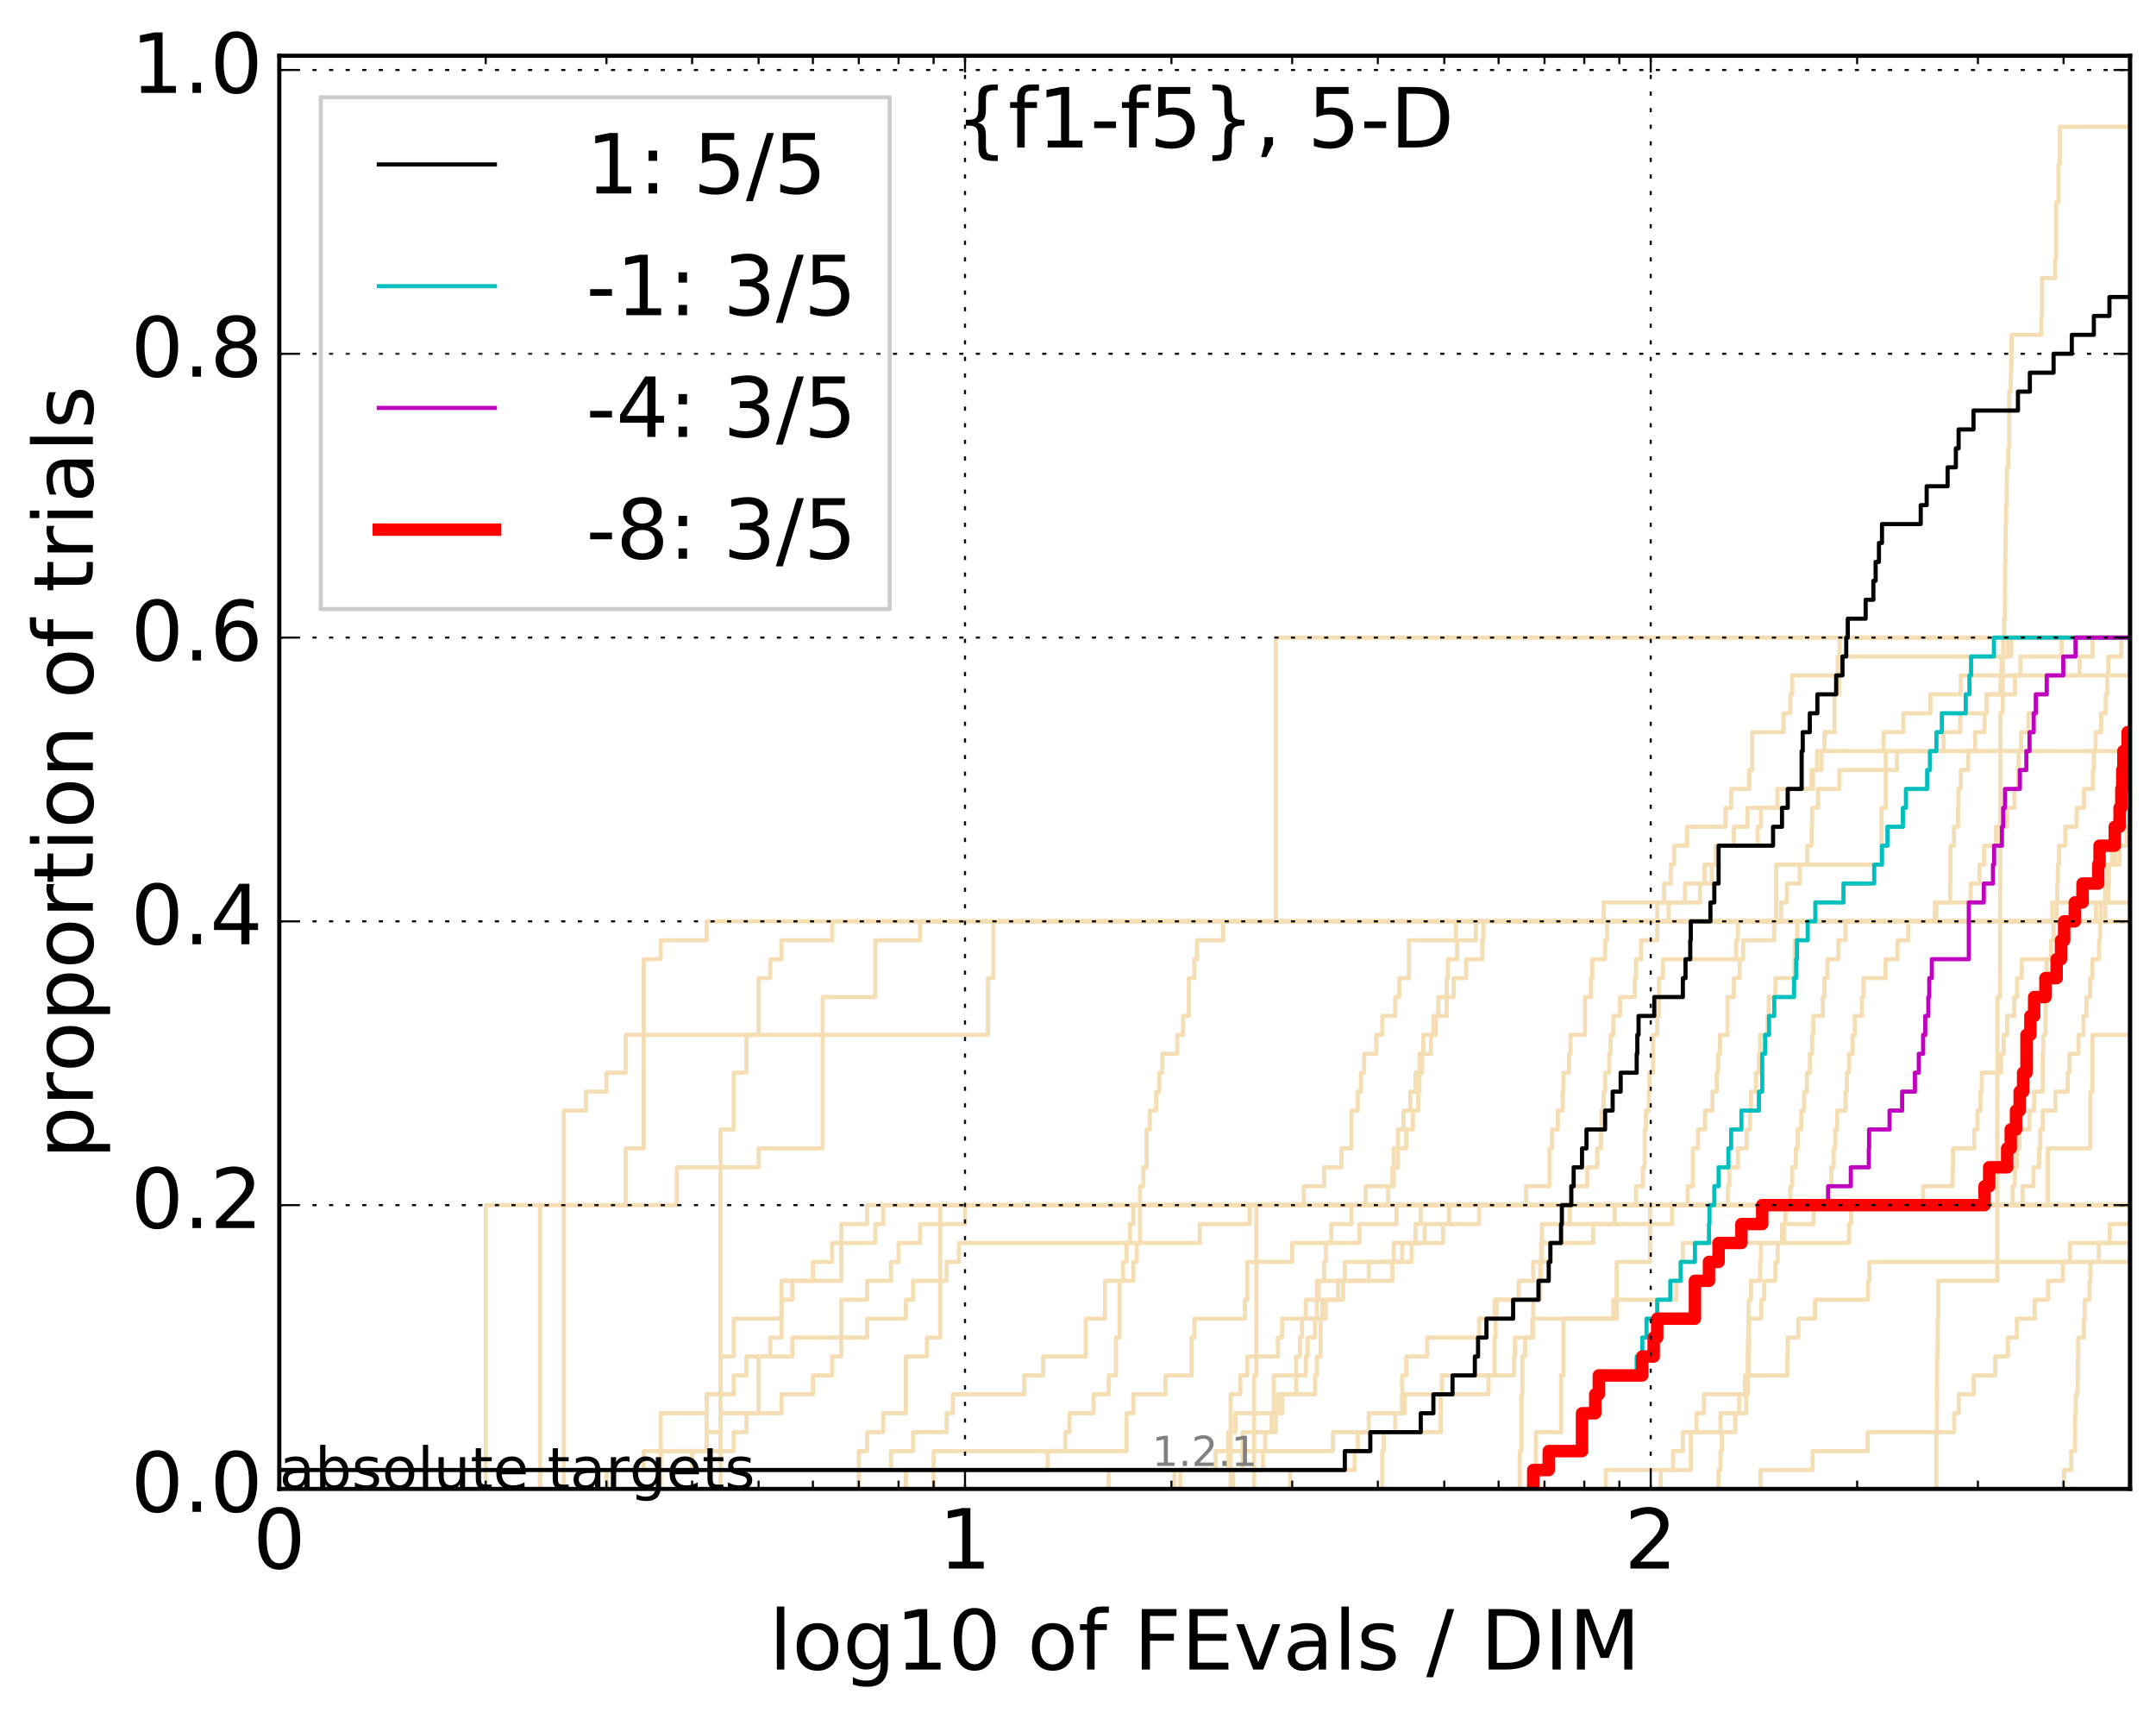 <?xml version="1.0" encoding="utf-8" standalone="no"?>
<!DOCTYPE svg PUBLIC "-//W3C//DTD SVG 1.1//EN"
  "http://www.w3.org/Graphics/SVG/1.1/DTD/svg11.dtd">
<!-- Created with matplotlib (http://matplotlib.org/) -->
<svg height="413pt" version="1.1" viewBox="0 0 520 413" width="520pt" xmlns="http://www.w3.org/2000/svg" xmlns:xlink="http://www.w3.org/1999/xlink">
 <defs>
  <style type="text/css">
*{stroke-linecap:butt;stroke-linejoin:round;stroke-miterlimit:100000;}
  </style>
 </defs>
 <g id="figure_1">
  <g id="patch_1">
   <path d="M 0 413.969 
L 520.962 413.969 
L 520.962 0 
L 0 0 
z
" style="fill:#ffffff;"/>
  </g>
  <g id="axes_1">
   <g id="patch_2">
    <path d="M 67.362 359.056 
L 513.763 359.056 
L 513.763 13.456 
L 67.362 13.456 
z
" style="fill:#ffffff;"/>
   </g>
   <g id="line2d_1">
    <path clip-path="url(#p6e0b39607b)" d="M 366.527 359.056 
L 366.527 354.494 
L 366.527 354.494 
L 366.527 349.932 
L 366.971 349.932 
L 366.971 345.369 
L 366.971 345.369 
L 366.971 340.807 
L 366.971 340.807 
L 366.971 336.244 
L 367.193 336.244 
L 367.193 331.682 
L 367.193 331.682 
L 367.193 327.12 
L 367.853 327.12 
L 367.853 322.557 
L 369.797 322.557 
L 369.797 317.995 
L 369.797 317.995 
L 369.797 313.433 
L 371.064 313.433 
L 371.064 308.87 
L 371.69 308.87 
L 371.69 304.308 
L 373.938 304.308 
L 373.938 299.745 
L 376.507 299.745 
L 376.507 295.183 
L 378.611 295.183 
L 378.611 290.621 
L 394.601 290.621 
L 394.601 286.058 
L 396.242 286.058 
L 396.242 281.496 
L 396.683 281.496 
L 396.683 276.934 
L 396.683 276.934 
L 396.683 272.371 
L 396.976 272.371 
L 396.976 267.809 
L 397.702 267.809 
L 397.702 263.246 
L 397.846 263.246 
L 397.846 258.684 
L 398.706 258.684 
L 398.706 254.122 
L 398.706 254.122 
L 398.706 249.559 
L 399.697 249.559 
L 399.697 244.997 
L 400.118 244.997 
L 400.118 240.435 
L 400.118 240.435 
L 400.118 235.872 
L 401.089 235.872 
L 401.089 231.31 
L 418.725 231.31 
L 418.725 226.747 
L 419.155 226.747 
L 419.155 222.185 
L 429.612 222.185 
L 429.612 217.623 
L 430.989 217.623 
L 430.989 213.06 
L 434.103 213.06 
L 434.103 208.498 
L 435.908 208.498 
L 435.908 203.936 
L 436.92 203.936 
L 436.92 199.373 
L 437.087 199.373 
L 437.087 194.811 
L 438.493 194.811 
L 438.493 190.248 
L 443.629 190.248 
L 443.629 185.686 
L 457.52 185.686 
L 457.52 181.124 
L 468.78 181.124 
L 468.78 176.561 
L 472.802 176.561 
L 472.802 171.999 
L 479.213 171.999 
L 479.213 167.437 
L 485.991 167.437 
L 485.991 162.874 
L 485.991 162.874 
L 485.991 162.874 
L 513.763 162.874 
" style="fill:none;stroke:#f5deb3;stroke-linecap:square;"/>
   </g>
   <g id="line2d_2">
    <path clip-path="url(#p6e0b39607b)" d="M 302.476 359.056 
L 302.476 345.369 
L 302.476 345.369 
L 302.476 331.682 
L 303.018 331.682 
L 303.018 317.995 
L 303.018 317.995 
L 303.018 304.308 
L 303.018 304.308 
L 303.018 290.621 
L 493.909 290.621 
L 493.909 276.934 
L 504.159 276.934 
L 504.159 263.246 
L 504.682 263.246 
L 504.682 249.559 
L 515.633 249.559 
L 515.633 235.872 
L 519.739 235.872 
L 519.739 222.185 
L 521.962 222.185 
" style="fill:none;stroke:#f5deb3;stroke-linecap:square;"/>
   </g>
   <g id="line2d_3">
    <path clip-path="url(#p6e0b39607b)" d="M 173.78 359.056 
L 173.78 354.494 
L 173.78 354.494 
L 173.78 349.932 
L 173.78 349.932 
L 173.78 345.369 
L 173.78 345.369 
L 173.78 340.807 
L 173.78 340.807 
L 173.78 336.244 
L 173.78 336.244 
L 173.78 331.682 
L 173.78 331.682 
L 173.78 327.12 
L 173.78 327.12 
L 173.78 322.557 
L 173.78 322.557 
L 173.78 317.995 
L 173.78 317.995 
L 173.78 313.433 
L 173.78 313.433 
L 173.78 308.87 
L 173.78 308.87 
L 173.78 304.308 
L 173.78 304.308 
L 173.78 299.745 
L 173.78 299.745 
L 173.78 295.183 
L 173.78 295.183 
L 173.78 290.621 
L 173.78 290.621 
L 173.78 286.058 
L 173.78 286.058 
L 173.78 281.496 
L 173.78 281.496 
L 173.78 276.934 
L 173.78 276.934 
L 173.78 272.371 
L 176.973 272.371 
L 176.973 267.809 
L 176.973 267.809 
L 176.973 263.246 
L 176.973 263.246 
L 176.973 258.684 
L 180.03 258.684 
L 180.03 254.122 
L 180.03 254.122 
L 180.03 249.559 
L 182.962 249.559 
L 182.962 244.997 
L 182.962 244.997 
L 182.962 240.435 
L 182.962 240.435 
L 182.962 235.872 
L 185.779 235.872 
L 185.779 231.31 
L 188.49 231.31 
L 188.49 226.747 
L 200.693 226.747 
L 200.693 222.185 
L 521.962 222.185 
" style="fill:none;stroke:#f5deb3;stroke-linecap:square;"/>
   </g>
   <g id="line2d_4">
    <path clip-path="url(#p6e0b39607b)" d="M 130.244 359.056 
L 130.244 354.494 
L 159.367 354.494 
L 159.367 349.932 
L 176.973 349.932 
L 176.973 345.369 
L 180.03 345.369 
L 180.03 340.807 
L 188.49 340.807 
L 188.49 336.244 
L 196.058 336.244 
L 196.058 331.682 
L 200.693 331.682 
L 200.693 327.12 
L 202.903 327.12 
L 202.903 322.557 
L 202.903 322.557 
L 202.903 317.995 
L 202.903 317.995 
L 202.903 313.433 
L 209.153 313.433 
L 209.153 308.87 
L 214.902 308.87 
L 214.902 304.308 
L 216.721 304.308 
L 216.721 299.745 
L 221.915 299.745 
L 221.915 295.183 
L 232.748 295.183 
L 232.748 290.621 
L 378.799 290.621 
L 378.799 286.058 
L 382.821 286.058 
L 382.821 281.496 
L 385.268 281.496 
L 385.268 276.934 
L 386.122 276.934 
L 386.122 272.371 
L 386.292 272.371 
L 386.292 267.809 
L 386.798 267.809 
L 386.798 263.246 
L 387.134 263.246 
L 387.134 258.684 
L 388.131 258.684 
L 388.131 254.122 
L 388.461 254.122 
L 388.461 249.559 
L 389.115 249.559 
L 389.115 244.997 
L 390.726 244.997 
L 390.726 240.435 
L 394.298 240.435 
L 394.298 235.872 
L 394.601 235.872 
L 394.601 231.31 
L 395.798 231.31 
L 395.798 226.747 
L 399.697 226.747 
L 399.697 222.185 
L 466.654 222.185 
L 466.654 217.623 
L 470.374 217.623 
L 470.374 213.06 
L 470.427 213.06 
L 470.427 208.498 
L 470.427 208.498 
L 470.427 203.936 
L 471.262 203.936 
L 471.262 199.373 
L 472.241 199.373 
L 472.241 194.811 
L 472.344 194.811 
L 472.344 190.248 
L 472.904 190.248 
L 472.904 185.686 
L 474.707 185.686 
L 474.707 181.124 
L 476.37 181.124 
L 476.37 176.561 
L 478.653 176.561 
L 478.653 171.999 
L 479.12 171.999 
L 479.12 167.437 
L 482.482 167.437 
L 482.482 162.874 
L 482.748 162.874 
L 482.748 158.312 
L 484.236 158.312 
L 484.236 153.749 
L 484.236 153.749 
L 484.236 153.749 
L 513.763 153.749 
" style="fill:none;stroke:#f5deb3;stroke-linecap:square;"/>
   </g>
   <g id="line2d_5">
    <path clip-path="url(#p6e0b39607b)" d="M 311.177 359.056 
L 311.177 354.494 
L 326.721 354.494 
L 326.721 349.932 
L 327.493 349.932 
L 327.493 345.369 
L 330.133 345.369 
L 330.133 340.807 
L 338.18 340.807 
L 338.18 336.244 
L 338.18 336.244 
L 338.18 331.682 
L 339.166 331.682 
L 339.166 327.12 
L 344.209 327.12 
L 344.209 322.557 
L 356.744 322.557 
L 356.744 317.995 
L 360.479 317.995 
L 360.479 313.433 
L 366.303 313.433 
L 366.303 308.87 
L 369.797 308.87 
L 369.797 304.308 
L 371.897 304.308 
L 371.897 299.745 
L 384.23 299.745 
L 384.23 295.183 
L 403.262 295.183 
L 403.262 290.621 
L 407.04 290.621 
L 407.04 286.058 
L 408.297 286.058 
L 408.297 281.496 
L 408.297 281.496 
L 408.297 276.934 
L 409.534 276.934 
L 409.534 272.371 
L 411.23 272.371 
L 411.23 267.809 
L 413.003 267.809 
L 413.003 263.246 
L 414.047 263.246 
L 414.047 258.684 
L 414.391 258.684 
L 414.391 254.122 
L 414.848 254.122 
L 414.848 249.559 
L 416.646 249.559 
L 416.646 244.997 
L 416.646 244.997 
L 416.646 240.435 
L 418.184 240.435 
L 418.184 235.872 
L 419.583 235.872 
L 419.583 231.31 
L 420.43 231.31 
L 420.43 226.747 
L 427.924 226.747 
L 427.924 222.185 
L 521.962 222.185 
" style="fill:none;stroke:#f5deb3;stroke-linecap:square;"/>
   </g>
   <g id="line2d_6"/>
   <g id="line2d_7">
    <path clip-path="url(#p6e0b39607b)" d="M 297.403 359.056 
L 297.403 354.494 
L 299.702 354.494 
L 299.702 349.932 
L 305.146 349.932 
L 305.146 345.369 
L 307.721 345.369 
L 307.721 340.807 
L 309.222 340.807 
L 309.222 336.244 
L 312.609 336.244 
L 312.609 327.12 
L 313.548 327.12 
L 313.548 322.557 
L 314.013 322.557 
L 314.013 317.995 
L 314.933 317.995 
L 314.933 313.433 
L 317.627 313.433 
L 317.627 308.87 
L 319.369 308.87 
L 319.369 304.308 
L 319.797 304.308 
L 319.797 299.745 
L 321.069 299.745 
L 321.069 295.183 
L 325.94 295.183 
L 325.94 290.621 
L 431.803 290.621 
L 431.803 286.058 
L 432.251 286.058 
L 432.251 281.496 
L 433.139 281.496 
L 433.139 276.934 
L 433.579 276.934 
L 433.579 272.371 
L 434.45 272.371 
L 434.45 267.809 
L 435.14 267.809 
L 435.14 263.246 
L 435.823 263.246 
L 435.823 258.684 
L 436.5 258.684 
L 436.5 254.122 
L 437.087 254.122 
L 437.087 249.559 
L 437.337 249.559 
L 437.337 244.997 
L 439.631 244.997 
L 439.631 240.435 
L 440.033 240.435 
L 440.033 235.872 
L 440.75 235.872 
L 440.75 231.31 
L 443.399 231.31 
L 443.399 226.747 
L 445.138 226.747 
L 445.138 222.185 
L 507.776 222.185 
L 507.776 217.623 
L 508.49 217.623 
L 508.49 213.06 
L 508.645 213.06 
L 508.645 208.498 
L 509.381 208.498 
L 509.381 203.936 
L 510.261 203.936 
L 510.261 199.373 
L 511.338 199.373 
L 511.338 194.811 
L 511.694 194.811 
L 511.694 190.248 
L 512.077 190.248 
L 512.077 185.686 
L 513.012 185.686 
L 513.012 181.124 
L 514.021 181.124 
L 514.021 176.561 
L 516.052 176.561 
L 516.052 171.999 
L 516.551 171.999 
L 516.551 167.437 
L 518.027 167.437 
L 518.027 162.874 
L 520.029 162.874 
L 520.029 158.312 
L 521.962 158.312 
L 521.962 158.312 
" style="fill:none;stroke:#f5deb3;stroke-linecap:square;"/>
   </g>
   <g id="line2d_8">
    <path clip-path="url(#p6e0b39607b)" d="M 497.814 359.056 
L 497.814 354.494 
L 499.55 354.494 
L 499.55 349.932 
L 500.454 349.932 
L 500.523 340.807 
L 500.661 340.807 
L 500.661 336.244 
L 501.074 336.244 
L 501.176 327.12 
L 501.245 327.12 
L 501.245 322.557 
L 502.599 322.557 
L 502.599 317.995 
L 502.834 317.995 
L 502.834 313.433 
L 503.962 313.433 
L 503.962 308.87 
L 504.192 308.87 
L 504.192 304.308 
L 506.198 304.308 
L 506.198 299.745 
L 521.962 299.745 
L 521.962 299.745 
" style="fill:none;stroke:#f5deb3;stroke-linecap:square;"/>
   </g>
   <g id="line2d_9">
    <path clip-path="url(#p6e0b39607b)" d="M 207.13 359.056 
L 207.13 354.494 
L 214.902 354.494 
L 214.902 349.932 
L 220.225 349.932 
L 220.225 345.369 
L 228.304 345.369 
L 228.304 340.807 
L 229.816 340.807 
L 229.816 336.244 
L 247.031 336.244 
L 247.031 331.682 
L 251.593 331.682 
L 251.593 327.12 
L 261.871 327.12 
L 261.871 322.557 
L 261.871 322.557 
L 261.871 317.995 
L 266.507 317.995 
L 266.507 313.433 
L 266.507 313.433 
L 266.507 308.87 
L 270.861 308.87 
L 270.861 304.308 
L 271.701 304.308 
L 271.701 299.745 
L 272.532 299.745 
L 272.532 295.183 
L 273.353 295.183 
L 273.353 290.621 
L 416.757 290.621 
L 416.757 286.058 
L 417.089 286.058 
L 417.089 281.496 
L 419.155 281.496 
L 419.155 276.934 
L 421.268 276.934 
L 421.268 272.371 
L 422.096 272.371 
L 422.096 267.809 
L 422.302 267.809 
L 422.302 263.246 
L 423.522 263.246 
L 423.522 258.684 
L 424.225 258.684 
L 424.225 254.122 
L 424.524 254.122 
L 424.524 249.559 
L 426.293 249.559 
L 426.293 244.997 
L 426.584 244.997 
L 426.584 240.435 
L 428.208 240.435 
L 428.208 235.872 
L 432.785 235.872 
L 432.785 231.31 
L 432.873 231.31 
L 432.873 226.747 
L 433.491 226.747 
L 433.491 222.185 
L 494.924 222.185 
L 494.924 217.623 
L 496.182 217.623 
L 496.182 213.06 
L 496.328 213.06 
L 496.328 208.498 
L 496.621 208.498 
L 496.621 203.936 
L 498.136 203.936 
L 498.136 199.373 
L 500.868 199.373 
L 500.868 194.811 
L 502.633 194.811 
L 502.633 190.248 
L 504.78 190.248 
L 504.78 185.686 
L 505.008 185.686 
L 505.008 181.124 
L 505.428 181.124 
L 505.428 176.561 
L 506.77 176.561 
L 506.77 171.999 
L 507.901 171.999 
L 507.901 167.437 
L 508.274 167.437 
L 508.274 162.874 
L 508.49 162.874 
L 508.49 158.312 
L 511.635 158.312 
L 511.635 153.749 
L 521.962 153.749 
" style="fill:none;stroke:#f5deb3;stroke-linecap:square;"/>
   </g>
   <g id="line2d_10">
    <path clip-path="url(#p6e0b39607b)" d="M 283.249 359.056 
L 283.249 354.494 
L 296.226 354.494 
L 296.226 349.932 
L 296.817 349.932 
L 296.817 336.244 
L 299.134 336.244 
L 299.134 331.682 
L 300.824 331.682 
L 300.824 327.12 
L 308.225 327.12 
L 308.225 322.557 
L 309.222 322.557 
L 309.222 317.995 
L 318.937 317.995 
L 318.937 313.433 
L 323.95 313.433 
L 323.95 308.87 
L 335.825 308.87 
L 335.825 304.308 
L 336.166 304.308 
L 336.166 299.745 
L 348.06 299.745 
L 348.06 295.183 
L 349.488 295.183 
L 349.488 290.621 
L 521.962 290.621 
L 521.962 290.621 
" style="fill:none;stroke:#f5deb3;stroke-linecap:square;"/>
   </g>
   <g id="line2d_11">
    <path clip-path="url(#p6e0b39607b)" d="M 146.272 359.056 
L 146.272 354.494 
L 166.935 354.494 
L 166.935 349.932 
L 170.439 349.932 
L 170.439 345.369 
L 170.439 345.369 
L 170.439 340.807 
L 170.439 340.807 
L 170.439 336.244 
L 173.78 336.244 
L 173.78 331.682 
L 173.78 331.682 
L 173.78 327.12 
L 176.973 327.12 
L 176.973 322.557 
L 176.973 322.557 
L 176.973 317.995 
L 188.49 317.995 
L 188.49 313.433 
L 188.49 313.433 
L 188.49 308.87 
L 202.903 308.87 
L 202.903 304.308 
L 202.903 304.308 
L 202.903 299.745 
L 211.121 299.745 
L 211.121 295.183 
L 213.037 295.183 
L 213.037 290.621 
L 368.071 290.621 
L 368.071 286.058 
L 373.736 286.058 
L 373.736 281.496 
L 373.736 281.496 
L 373.736 276.934 
L 374.339 276.934 
L 374.339 272.371 
L 375.726 272.371 
L 375.726 267.809 
L 376.894 267.809 
L 376.894 263.246 
L 377.087 263.246 
L 377.087 258.684 
L 378.422 258.684 
L 378.422 254.122 
L 378.799 254.122 
L 378.799 249.559 
L 382.286 249.559 
L 382.286 244.997 
L 382.286 244.997 
L 382.286 240.435 
L 383.705 240.435 
L 383.705 235.872 
L 384.055 235.872 
L 384.055 231.31 
L 387.134 231.31 
L 387.134 226.747 
L 387.634 226.747 
L 387.634 222.185 
L 521.962 222.185 
" style="fill:none;stroke:#f5deb3;stroke-linecap:square;"/>
   </g>
   <g id="line2d_12">
    <path clip-path="url(#p6e0b39607b)" d="M 135.993 359.056 
L 135.993 354.494 
L 135.993 354.494 
L 135.993 349.932 
L 135.993 349.932 
L 135.993 345.369 
L 135.993 345.369 
L 135.993 340.807 
L 135.993 340.807 
L 135.993 336.244 
L 135.993 336.244 
L 135.993 331.682 
L 135.993 331.682 
L 135.993 327.12 
L 135.993 327.12 
L 135.993 322.557 
L 135.993 322.557 
L 135.993 317.995 
L 135.993 317.995 
L 135.993 313.433 
L 135.993 313.433 
L 135.993 308.87 
L 135.993 308.87 
L 135.993 304.308 
L 135.993 304.308 
L 135.993 299.745 
L 135.993 299.745 
L 135.993 295.183 
L 135.993 295.183 
L 135.993 290.621 
L 163.25 290.621 
L 163.25 286.058 
L 163.25 286.058 
L 163.25 281.496 
L 182.962 281.496 
L 182.962 276.934 
L 198.413 276.934 
L 198.413 272.371 
L 198.413 272.371 
L 198.413 267.809 
L 198.413 267.809 
L 198.413 263.246 
L 198.413 263.246 
L 198.413 258.684 
L 198.413 258.684 
L 198.413 254.122 
L 198.413 254.122 
L 198.413 249.559 
L 198.413 249.559 
L 198.413 244.997 
L 198.413 244.997 
L 198.413 240.435 
L 211.121 240.435 
L 211.121 235.872 
L 211.121 235.872 
L 211.121 231.31 
L 211.121 231.31 
L 211.121 226.747 
L 221.915 226.747 
L 221.915 222.185 
L 399.697 222.185 
L 399.697 217.623 
L 401.364 217.623 
L 401.364 213.06 
L 402.994 213.06 
L 402.994 208.498 
L 403.795 208.498 
L 403.795 203.936 
L 406.912 203.936 
L 406.912 199.373 
L 416.201 199.373 
L 416.201 194.811 
L 417.529 194.811 
L 417.529 190.248 
L 421.89 190.248 
L 421.89 185.686 
L 422.609 185.686 
L 422.609 181.124 
L 422.609 181.124 
L 422.609 176.561 
L 430.166 176.561 
L 430.166 171.999 
L 431.803 171.999 
L 431.803 167.437 
L 432.251 167.437 
L 432.251 162.874 
L 443.246 162.874 
L 443.246 158.312 
L 443.705 158.312 
L 443.705 153.749 
L 443.705 153.749 
L 443.705 153.749 
L 513.763 153.749 
" style="fill:none;stroke:#f5deb3;stroke-linecap:square;"/>
   </g>
   <g id="line2d_13">
    <path clip-path="url(#p6e0b39607b)" d="M 370.433 359.056 
L 370.433 354.494 
L 370.433 354.494 
L 370.433 349.932 
L 370.433 349.932 
L 370.433 345.369 
L 376.507 345.369 
L 376.507 340.807 
L 376.507 340.807 
L 376.507 336.244 
L 376.507 336.244 
L 376.507 331.682 
L 377.087 331.682 
L 377.087 327.12 
L 377.087 327.12 
L 377.087 322.557 
L 377.087 322.557 
L 377.087 317.995 
L 389.925 317.995 
L 389.925 313.433 
L 389.925 313.433 
L 389.925 308.87 
L 389.925 308.87 
L 389.925 304.308 
L 397.99 304.308 
L 397.99 299.745 
L 397.99 299.745 
L 397.99 295.183 
L 397.99 295.183 
L 397.99 290.621 
L 521.048 290.621 
L 521.048 286.058 
L 521.962 286.058 
" style="fill:none;stroke:#f5deb3;stroke-linecap:square;"/>
   </g>
   <g id="line2d_14">
    <path clip-path="url(#p6e0b39607b)" d="M 207.13 359.056 
L 207.13 354.494 
L 207.13 354.494 
L 207.13 349.932 
L 209.153 349.932 
L 209.153 345.369 
L 213.037 345.369 
L 213.037 340.807 
L 218.494 340.807 
L 218.494 336.244 
L 218.494 336.244 
L 218.494 331.682 
L 218.494 331.682 
L 218.494 327.12 
L 223.567 327.12 
L 223.567 322.557 
L 226.759 322.557 
L 226.759 317.995 
L 226.759 317.995 
L 226.759 313.433 
L 226.759 313.433 
L 226.759 308.87 
L 226.759 308.87 
L 226.759 304.308 
L 226.759 304.308 
L 226.759 299.745 
L 226.759 299.745 
L 226.759 295.183 
L 226.759 295.183 
L 226.759 290.621 
L 314.474 290.621 
L 314.474 286.058 
L 319.369 286.058 
L 319.369 281.496 
L 323.546 281.496 
L 323.546 276.934 
L 325.94 276.934 
L 325.94 272.371 
L 325.94 272.371 
L 325.94 267.809 
L 327.493 267.809 
L 327.493 263.246 
L 328.257 263.246 
L 328.257 258.684 
L 329.013 258.684 
L 329.013 254.122 
L 331.96 254.122 
L 331.96 249.559 
L 333.39 249.559 
L 333.39 244.997 
L 336.506 244.997 
L 336.506 240.435 
L 337.515 240.435 
L 337.515 235.872 
L 339.816 235.872 
L 339.816 231.31 
L 339.816 231.31 
L 339.816 226.747 
L 351.165 226.747 
L 351.165 222.185 
L 505.525 222.185 
L 505.525 217.623 
L 516.468 217.623 
L 516.468 213.06 
L 521.962 213.06 
" style="fill:none;stroke:#f5deb3;stroke-linecap:square;"/>
   </g>
   <g id="line2d_15">
    <path clip-path="url(#p6e0b39607b)" d="M 782.981 359.056 
" style="fill:none;stroke:#f5deb3;stroke-linecap:square;"/>
   </g>
   <g id="line2d_16">
    <path clip-path="url(#p6e0b39607b)" d="M 400.536 359.056 
L 400.536 354.494 
L 407.797 354.494 
L 407.797 345.369 
L 414.962 345.369 
L 414.962 340.807 
L 419.476 340.807 
L 419.476 336.244 
L 421.476 336.244 
L 421.58 322.557 
L 421.683 322.557 
L 421.787 313.433 
L 422.302 313.433 
L 422.302 308.87 
L 424.524 308.87 
L 424.524 304.308 
L 424.723 304.308 
L 424.723 299.745 
L 429.797 299.745 
L 429.797 295.183 
L 437.42 295.183 
L 437.42 290.621 
L 487.827 290.621 
L 487.827 286.058 
L 490.457 286.058 
L 490.457 281.496 
L 491.795 281.496 
L 491.795 276.934 
L 492.107 276.934 
L 492.107 272.371 
L 492.687 272.371 
L 492.687 267.809 
L 495.74 267.809 
L 495.74 263.246 
L 498.705 263.246 
L 498.705 258.684 
L 499.129 258.684 
L 499.129 254.122 
L 501.313 254.122 
L 501.313 249.559 
L 502.499 249.559 
L 502.499 244.997 
L 503.234 244.997 
L 503.234 240.435 
L 504.126 240.435 
L 504.126 235.872 
L 504.65 235.872 
L 504.65 231.31 
L 506.262 231.31 
L 506.262 226.747 
L 506.516 226.747 
L 506.516 222.185 
L 506.707 222.185 
L 506.707 217.623 
L 507.745 217.623 
L 507.745 213.06 
L 508.305 213.06 
L 508.305 208.498 
L 511.219 208.498 
L 511.219 203.936 
L 512.954 203.936 
L 512.954 199.373 
L 514.448 199.373 
L 514.448 194.811 
L 515.913 194.811 
L 515.913 190.248 
L 517.129 190.248 
L 517.129 185.686 
L 520.003 185.686 
L 520.108 176.561 
L 520.213 176.561 
L 520.213 171.999 
L 521.333 171.999 
L 521.333 167.437 
L 521.951 167.437 
L 521.951 162.874 
L 521.962 162.874 
" style="fill:none;stroke:#f5deb3;stroke-linecap:square;"/>
   </g>
   <g id="line2d_17">
    <path clip-path="url(#p6e0b39607b)" d="M 296.817 359.056 
L 296.817 354.494 
L 304.62 354.494 
L 304.62 349.932 
L 321.487 349.932 
L 321.487 345.369 
L 336.506 345.369 
L 336.506 340.807 
L 338.839 340.807 
L 338.839 336.244 
L 359.008 336.244 
L 359.008 331.682 
L 365.176 331.682 
L 365.176 327.12 
L 365.402 327.12 
L 365.402 322.557 
L 369.583 322.557 
L 369.583 317.995 
L 389.115 317.995 
L 389.115 313.433 
L 404.324 313.433 
L 404.324 308.87 
L 405.241 308.87 
L 405.241 304.308 
L 405.888 304.308 
L 405.888 299.745 
L 445.954 299.745 
L 445.954 295.183 
L 446.469 295.183 
L 446.469 290.621 
L 521.962 290.621 
" style="fill:none;stroke:#f5deb3;stroke-linecap:square;"/>
   </g>
   <g id="line2d_18">
    <path clip-path="url(#p6e0b39607b)" d="M 130.244 359.056 
L 130.244 354.494 
L 130.244 354.494 
L 130.244 349.932 
L 130.244 349.932 
L 130.244 345.369 
L 130.244 345.369 
L 130.244 340.807 
L 130.244 340.807 
L 130.244 336.244 
L 130.244 336.244 
L 130.244 331.682 
L 130.244 331.682 
L 130.244 327.12 
L 130.244 327.12 
L 130.244 322.557 
L 130.244 322.557 
L 130.244 317.995 
L 130.244 317.995 
L 130.244 313.433 
L 130.244 313.433 
L 130.244 308.87 
L 130.244 308.87 
L 130.244 304.308 
L 130.244 304.308 
L 130.244 299.745 
L 130.244 299.745 
L 130.244 295.183 
L 130.244 295.183 
L 130.244 290.621 
L 135.993 290.621 
L 135.993 286.058 
L 135.993 286.058 
L 135.993 281.496 
L 135.993 281.496 
L 135.993 276.934 
L 135.993 276.934 
L 135.993 272.371 
L 135.993 272.371 
L 135.993 267.809 
L 141.316 267.809 
L 141.316 263.246 
L 146.272 263.246 
L 146.272 258.684 
L 150.907 258.684 
L 150.907 254.122 
L 150.907 254.122 
L 150.907 249.559 
L 155.262 249.559 
L 155.262 244.997 
L 155.262 244.997 
L 155.262 240.435 
L 155.262 240.435 
L 155.262 235.872 
L 155.262 235.872 
L 155.262 231.31 
L 159.367 231.31 
L 159.367 226.747 
L 170.439 226.747 
L 170.439 222.185 
L 521.962 222.185 
" style="fill:none;stroke:#f5deb3;stroke-linecap:square;"/>
   </g>
   <g id="line2d_19">
    <path clip-path="url(#p6e0b39607b)" d="M 424.624 359.056 
L 424.624 357.536 
L 424.624 357.536 
L 424.624 357.536 
L 424.624 356.015 
L 424.624 356.015 
L 424.624 356.015 
L 424.624 354.494 
L 437.171 354.494 
L 437.171 349.932 
L 450.46 349.932 
L 450.46 345.369 
L 471.314 345.369 
L 471.314 340.807 
L 472.446 340.807 
L 472.446 336.244 
L 476.03 336.244 
L 476.03 331.682 
L 481.228 331.682 
L 481.228 327.12 
L 484.28 327.12 
L 484.28 322.557 
L 486.454 322.557 
L 486.454 317.995 
L 490.735 317.995 
L 490.735 313.433 
L 493.946 313.433 
L 493.946 308.87 
L 497.562 308.87 
L 497.562 304.308 
L 499.234 304.308 
L 499.234 299.745 
L 508.83 299.745 
L 508.83 295.183 
L 521.514 295.183 
L 521.514 290.621 
L 521.962 290.621 
L 521.962 290.621 
" style="fill:none;stroke:#f5deb3;stroke-linecap:square;"/>
   </g>
   <g id="line2d_20">
    <path clip-path="url(#p6e0b39607b)" d="M 146.272 359.056 
L 146.272 354.494 
L 155.262 354.494 
L 155.262 349.932 
L 159.367 349.932 
L 159.367 345.369 
L 159.367 345.369 
L 159.367 340.807 
L 170.439 340.807 
L 170.439 336.244 
L 176.973 336.244 
L 176.973 331.682 
L 180.03 331.682 
L 180.03 327.12 
L 185.779 327.12 
L 185.779 322.557 
L 188.49 322.557 
L 188.49 317.995 
L 188.49 317.995 
L 188.49 313.433 
L 191.102 313.433 
L 191.102 308.87 
L 196.058 308.87 
L 196.058 304.308 
L 200.693 304.308 
L 200.693 299.745 
L 202.903 299.745 
L 202.903 295.183 
L 209.153 295.183 
L 209.153 290.621 
L 329.388 290.621 
L 329.388 286.058 
L 335.825 286.058 
L 335.825 281.496 
L 336.166 281.496 
L 336.166 276.934 
L 337.18 276.934 
L 337.18 272.371 
L 338.51 272.371 
L 338.51 267.809 
L 340.139 267.809 
L 340.139 263.246 
L 341.416 263.246 
L 341.416 258.684 
L 342.359 258.684 
L 342.359 254.122 
L 345.116 254.122 
L 345.116 249.559 
L 345.715 249.559 
L 345.715 244.997 
L 348.92 244.997 
L 348.92 240.435 
L 350.61 240.435 
L 350.61 235.872 
L 353.609 235.872 
L 353.609 231.31 
L 357.507 231.31 
L 357.507 226.747 
L 357.759 226.747 
L 357.759 222.185 
L 386.798 222.185 
L 386.798 217.623 
L 406.402 217.623 
L 406.402 213.06 
L 411.11 213.06 
L 411.11 208.498 
L 413.816 208.498 
L 413.816 203.936 
L 423.925 203.936 
L 423.925 199.373 
L 424.723 199.373 
L 424.723 194.811 
L 428.679 194.811 
L 428.679 190.248 
L 436.92 190.248 
L 436.92 185.686 
L 439.307 185.686 
L 439.307 181.124 
L 454.307 181.124 
L 454.307 176.561 
L 459.074 176.561 
L 459.074 171.999 
L 465.595 171.999 
L 465.595 167.437 
L 472.904 167.437 
L 472.904 162.874 
L 487.331 162.874 
L 487.331 158.312 
L 497.238 158.312 
L 497.238 153.749 
L 521.962 153.749 
" style="fill:none;stroke:#f5deb3;stroke-linecap:square;"/>
   </g>
   <g id="line2d_21">
    <path clip-path="url(#p6e0b39607b)" d="M 467.04 359.056 
L 467.04 354.494 
L 467.04 354.494 
L 467.04 354.494 
L 467.04 349.932 
L 467.04 349.932 
L 467.04 349.932 
L 467.04 345.369 
L 467.04 345.369 
L 467.04 345.369 
L 467.15 345.369 
L 467.205 327.12 
L 467.315 327.12 
L 467.37 317.995 
L 467.479 317.995 
L 467.479 308.87 
L 481.724 308.87 
L 481.768 240.435 
L 482.393 240.435 
L 482.482 171.999 
L 483.013 171.999 
L 483.057 158.312 
L 483.145 158.312 
L 483.145 153.749 
L 483.365 153.749 
L 483.365 149.187 
L 483.54 149.187 
L 483.627 135.5 
L 483.671 135.5 
L 483.758 126.375 
L 483.845 126.375 
L 483.845 121.813 
L 483.976 121.813 
L 484.063 112.688 
L 484.366 112.688 
L 484.366 108.126 
L 484.582 108.126 
L 484.582 94.439 
L 484.969 94.439 
L 484.969 89.876 
L 485.098 89.876 
L 485.183 80.751 
L 492.339 80.751 
L 492.339 76.189 
L 492.494 76.189 
L 492.494 67.064 
L 495.666 67.064 
L 495.666 62.502 
L 495.888 62.502 
L 495.888 48.815 
L 496.475 48.815 
L 496.475 39.69 
L 496.803 39.69 
L 496.803 30.565 
L 496.803 30.565 
L 513.763 30.565 
L 513.763 30.565 
" style="fill:none;stroke:#f5deb3;stroke-linecap:square;"/>
   </g>
   <g id="line2d_22">
    <path clip-path="url(#p6e0b39607b)" d="M 159.367 359.056 
L 159.367 354.494 
L 159.367 354.494 
L 159.367 349.932 
L 170.439 349.932 
L 170.439 345.369 
L 173.78 345.369 
L 173.78 340.807 
L 182.962 340.807 
L 182.962 336.244 
L 182.962 336.244 
L 182.962 331.682 
L 182.962 331.682 
L 182.962 327.12 
L 191.102 327.12 
L 191.102 322.557 
L 209.153 322.557 
L 209.153 317.995 
L 218.494 317.995 
L 218.494 313.433 
L 220.225 313.433 
L 220.225 308.87 
L 228.304 308.87 
L 228.304 304.308 
L 231.297 304.308 
L 231.297 299.745 
L 289.38 299.745 
L 289.38 295.183 
L 301.379 295.183 
L 301.379 290.621 
L 334.791 290.621 
L 334.791 286.058 
L 336.166 286.058 
L 336.166 281.496 
L 337.18 281.496 
L 337.18 276.934 
L 339.166 276.934 
L 339.166 272.371 
L 340.78 272.371 
L 340.78 267.809 
L 342.046 267.809 
L 342.046 263.246 
L 342.359 263.246 
L 342.359 258.684 
L 342.981 258.684 
L 342.981 254.122 
L 343.29 254.122 
L 343.29 249.559 
L 346.308 249.559 
L 346.308 244.997 
L 346.897 244.997 
L 346.897 240.435 
L 348.92 240.435 
L 348.92 235.872 
L 349.205 235.872 
L 349.205 231.31 
L 351.441 231.31 
L 351.441 226.747 
L 355.973 226.747 
L 355.973 222.185 
L 402.455 222.185 
L 402.455 217.623 
L 410.022 217.623 
L 410.022 213.06 
L 412.886 213.06 
L 412.886 208.498 
L 414.276 208.498 
L 414.276 203.936 
L 418.184 203.936 
L 418.184 199.373 
L 421.476 199.373 
L 421.476 194.811 
L 431.261 194.811 
L 431.261 190.248 
L 437.254 190.248 
L 437.254 185.686 
L 438.247 185.686 
L 438.247 181.124 
L 440.033 181.124 
L 440.033 176.561 
L 442.476 176.561 
L 442.476 171.999 
L 442.476 171.999 
L 442.476 167.437 
L 443.552 167.437 
L 443.552 162.874 
L 444.009 162.874 
L 444.009 158.312 
L 485.098 158.312 
L 485.098 153.749 
L 521.962 153.749 
" style="fill:none;stroke:#f5deb3;stroke-linecap:square;"/>
   </g>
   <g id="line2d_23">
    <path clip-path="url(#p6e0b39607b)" d="M 267.399 359.056 
L 267.399 354.494 
L 293.195 354.494 
L 293.195 349.932 
L 296.226 349.932 
L 296.226 345.369 
L 297.985 345.369 
L 297.985 340.807 
L 307.213 340.807 
L 307.213 336.244 
L 307.213 336.244 
L 307.213 331.682 
L 314.933 331.682 
L 314.933 327.12 
L 315.389 327.12 
L 315.389 322.557 
L 317.185 322.557 
L 317.185 317.995 
L 317.627 317.995 
L 317.627 313.433 
L 318.066 313.433 
L 318.066 308.87 
L 330.133 308.87 
L 330.133 304.308 
L 338.18 304.308 
L 338.18 299.745 
L 343.597 299.745 
L 343.597 295.183 
L 356.744 295.183 
L 356.744 290.621 
L 521.962 290.621 
" style="fill:none;stroke:#f5deb3;stroke-linecap:square;"/>
   </g>
   <g id="line2d_24">
    <path clip-path="url(#p6e0b39607b)" d="M 333.39 359.056 
L 333.39 354.494 
L 333.39 354.494 
L 333.39 349.932 
L 333.743 349.932 
L 333.743 345.369 
L 347.481 345.369 
L 347.481 340.807 
L 347.481 340.807 
L 347.481 336.244 
L 347.771 336.244 
L 347.771 331.682 
L 360.479 331.682 
L 360.479 327.12 
L 360.479 327.12 
L 360.479 322.557 
L 360.722 322.557 
L 360.722 317.995 
L 360.963 317.995 
L 360.963 313.433 
L 371.482 313.433 
L 371.482 308.87 
L 371.482 308.87 
L 371.482 304.308 
L 371.69 304.308 
L 371.69 299.745 
L 371.897 299.745 
L 371.897 295.183 
L 389.44 295.183 
L 389.44 290.621 
L 463.833 290.621 
L 463.833 286.058 
L 470.95 286.058 
L 470.95 281.496 
L 471.054 281.496 
L 471.054 276.934 
L 476.176 276.934 
L 476.176 272.371 
L 476.947 272.371 
L 476.947 267.809 
L 477.663 267.809 
L 477.663 263.246 
L 477.994 263.246 
L 477.994 258.684 
L 482.615 258.684 
L 482.615 254.122 
L 483.277 254.122 
L 483.277 249.559 
L 484.106 249.559 
L 484.106 244.997 
L 485.822 244.997 
L 485.822 240.435 
L 486.496 240.435 
L 486.496 235.872 
L 487.621 235.872 
L 487.621 231.31 
L 496.328 231.31 
L 496.328 226.747 
L 498.492 226.747 
L 498.492 222.185 
L 500.454 222.185 
L 500.454 217.623 
L 501.142 217.623 
L 501.142 213.06 
L 506.421 213.06 
L 506.421 208.498 
L 510.201 208.498 
L 510.201 203.936 
L 510.502 203.936 
L 510.502 199.373 
L 514.192 199.373 
L 514.192 194.811 
L 514.448 194.811 
L 514.448 190.248 
L 515.072 190.248 
L 515.072 185.686 
L 517.783 185.686 
L 517.783 181.124 
L 519.182 181.124 
L 519.182 176.561 
L 519.66 176.561 
L 519.66 171.999 
L 520.684 171.999 
L 520.684 167.437 
L 520.918 167.437 
L 520.918 162.874 
L 521.23 162.874 
L 521.23 158.312 
L 521.962 158.312 
" style="fill:none;stroke:#f5deb3;stroke-linecap:square;"/>
   </g>
   <g id="line2d_25">
    <path clip-path="url(#p6e0b39607b)" d="M 284.657 359.056 
L 284.657 354.494 
L 296.817 354.494 
L 296.817 349.932 
L 299.702 349.932 
L 299.702 345.369 
L 306.702 345.369 
L 306.702 340.807 
L 308.225 340.807 
L 308.225 336.244 
L 317.185 336.244 
L 317.185 331.682 
L 317.627 331.682 
L 317.627 327.12 
L 318.503 327.12 
L 318.503 322.557 
L 318.503 322.557 
L 318.503 317.995 
L 319.797 317.995 
L 319.797 313.433 
L 322.729 313.433 
L 322.729 308.87 
L 324.353 308.87 
L 324.353 304.308 
L 340.46 304.308 
L 340.46 299.745 
L 341.416 299.745 
L 341.416 295.183 
L 342.671 295.183 
L 342.671 290.621 
L 521.962 290.621 
" style="fill:none;stroke:#f5deb3;stroke-linecap:square;"/>
   </g>
   <g id="line2d_26">
    <path clip-path="url(#p6e0b39607b)" d="M 414.506 359.056 
L 414.506 354.494 
L 414.962 354.494 
L 414.962 349.932 
L 415.302 349.932 
L 415.302 345.369 
L 418.509 345.369 
L 418.509 340.807 
L 421.164 340.807 
L 421.164 336.244 
L 421.58 336.244 
L 421.58 331.682 
L 421.787 331.682 
L 421.89 317.995 
L 424.822 317.995 
L 424.822 313.433 
L 425.512 313.433 
L 425.512 308.87 
L 428.208 308.87 
L 428.208 304.308 
L 428.773 304.308 
L 428.773 299.745 
L 430.35 299.745 
L 430.35 295.183 
L 430.625 295.183 
L 430.625 290.621 
L 485.439 290.621 
L 485.439 286.058 
L 485.949 286.058 
L 485.949 281.496 
L 486.454 281.496 
L 486.454 276.934 
L 487.082 276.934 
L 487.082 272.371 
L 489.497 272.371 
L 489.497 267.809 
L 490.616 267.809 
L 490.616 263.246 
L 492.687 263.246 
L 492.687 254.122 
L 492.84 254.122 
L 492.84 249.559 
L 493.338 249.559 
L 493.376 235.872 
L 493.605 235.872 
L 493.605 231.31 
L 494.699 231.31 
L 494.699 226.747 
L 495.333 226.747 
L 495.333 222.185 
L 495.998 222.185 
L 495.998 217.623 
L 517.019 217.623 
L 517.019 213.06 
L 521.962 213.06 
L 521.962 213.06 
" style="fill:none;stroke:#f5deb3;stroke-linecap:square;"/>
   </g>
   <g id="line2d_27">
    <path clip-path="url(#p6e0b39607b)" d="M 387.301 359.056 
L 387.301 354.494 
L 403.529 354.494 
L 403.529 349.932 
L 405.888 349.932 
L 405.888 345.369 
L 409.165 345.369 
L 409.165 340.807 
L 410.99 340.807 
L 410.99 336.244 
L 420.85 336.244 
L 420.85 331.682 
L 431.08 331.682 
L 431.08 327.12 
L 431.171 327.12 
L 431.171 322.557 
L 433.754 322.557 
L 433.754 317.995 
L 437.752 317.995 
L 437.752 313.433 
L 450.53 313.433 
L 450.53 308.87 
L 450.875 308.87 
L 450.875 304.308 
L 521.962 304.308 
" style="fill:none;stroke:#f5deb3;stroke-linecap:square;"/>
   </g>
   <g id="line2d_28">
    <path clip-path="url(#p6e0b39607b)" d="M 225.181 359.056 
L 225.181 354.494 
L 252.69 354.494 
L 252.69 349.932 
L 271.701 349.932 
L 271.701 345.369 
L 271.701 345.369 
L 271.701 340.807 
L 273.353 340.807 
L 273.353 336.244 
L 281.083 336.244 
L 281.083 331.682 
L 287.394 331.682 
L 287.394 327.12 
L 287.394 327.12 
L 287.394 322.557 
L 288.062 322.557 
L 288.062 317.995 
L 300.265 317.995 
L 300.265 313.433 
L 300.824 313.433 
L 300.824 308.87 
L 300.824 308.87 
L 300.824 304.308 
L 311.657 304.308 
L 311.657 299.745 
L 327.876 299.745 
L 327.876 295.183 
L 336.844 295.183 
L 336.844 290.621 
L 441.067 290.621 
L 441.067 286.058 
L 441.697 286.058 
L 441.697 281.496 
L 442.243 281.496 
L 442.243 276.934 
L 442.63 276.934 
L 442.63 272.371 
L 443.093 272.371 
L 443.093 267.809 
L 445.138 267.809 
L 445.138 263.246 
L 445.436 263.246 
L 445.436 258.684 
L 445.954 258.684 
L 445.954 254.122 
L 446.835 254.122 
L 446.835 249.559 
L 447.343 249.559 
L 447.343 244.997 
L 449.06 244.997 
L 449.06 240.435 
L 449.483 240.435 
L 449.483 235.872 
L 454.766 235.872 
L 454.766 231.31 
L 457.646 231.31 
L 457.646 226.747 
L 460.233 226.747 
L 460.233 222.185 
L 467.04 222.185 
L 467.04 217.623 
L 475.298 217.623 
L 475.298 213.06 
L 477.425 213.06 
L 477.425 208.498 
L 478.559 208.498 
L 478.559 203.936 
L 481.409 203.936 
L 481.409 199.373 
L 484.106 199.373 
L 484.106 194.811 
L 485.864 194.811 
L 485.864 190.248 
L 486.79 190.248 
L 486.79 185.686 
L 486.873 185.686 
L 486.873 181.124 
L 487.455 181.124 
L 487.455 176.561 
L 489.215 176.561 
L 489.215 171.999 
L 491.09 171.999 
L 491.09 167.437 
L 493.833 167.437 
L 493.833 162.874 
L 501.586 162.874 
L 501.586 158.312 
L 504.715 158.312 
L 504.715 153.749 
L 521.962 153.749 
" style="fill:none;stroke:#f5deb3;stroke-linecap:square;"/>
   </g>
   <g id="line2d_29">
    <path clip-path="url(#p6e0b39607b)" d="M 117.149 359.056 
L 117.149 354.494 
L 117.149 354.494 
L 117.149 349.932 
L 117.149 349.932 
L 117.149 345.369 
L 117.149 345.369 
L 117.149 340.807 
L 117.149 340.807 
L 117.149 336.244 
L 117.149 336.244 
L 117.149 331.682 
L 117.149 331.682 
L 117.149 327.12 
L 117.149 327.12 
L 117.149 322.557 
L 117.149 322.557 
L 117.149 317.995 
L 117.149 317.995 
L 117.149 313.433 
L 117.149 313.433 
L 117.149 308.87 
L 117.149 308.87 
L 117.149 304.308 
L 117.149 304.308 
L 117.149 299.745 
L 117.149 299.745 
L 117.149 295.183 
L 117.149 295.183 
L 117.149 290.621 
L 150.907 290.621 
L 150.907 286.058 
L 150.907 286.058 
L 150.907 281.496 
L 150.907 281.496 
L 150.907 276.934 
L 155.262 276.934 
L 155.262 272.371 
L 155.262 272.371 
L 155.262 267.809 
L 155.262 267.809 
L 155.262 263.246 
L 155.262 263.246 
L 155.262 258.684 
L 155.262 258.684 
L 155.262 254.122 
L 155.262 254.122 
L 155.262 249.559 
L 238.276 249.559 
L 238.276 244.997 
L 238.276 244.997 
L 238.276 240.435 
L 238.276 240.435 
L 238.276 235.872 
L 239.594 235.872 
L 239.594 231.31 
L 239.594 231.31 
L 239.594 226.747 
L 239.594 226.747 
L 239.594 222.185 
L 428.397 222.185 
L 428.397 217.623 
L 428.397 217.623 
L 428.397 213.06 
L 428.397 213.06 
L 428.397 208.498 
L 453.78 208.498 
L 453.78 203.936 
L 453.78 203.936 
L 453.78 199.373 
L 453.78 199.373 
L 453.78 194.811 
L 454.831 194.811 
L 454.831 190.248 
L 454.831 190.248 
L 454.831 185.686 
L 454.831 185.686 
L 454.831 181.124 
L 521.962 181.124 
" style="fill:none;stroke:#f5deb3;stroke-linecap:square;"/>
   </g>
   <g id="line2d_30">
    <path clip-path="url(#p6e0b39607b)" d="M 218.494 359.056 
L 218.494 354.494 
L 225.181 354.494 
L 225.181 349.932 
L 256.916 349.932 
L 256.916 345.369 
L 257.935 345.369 
L 257.935 340.807 
L 263.762 340.807 
L 263.762 336.244 
L 267.399 336.244 
L 267.399 331.682 
L 269.151 331.682 
L 269.151 327.12 
L 269.151 327.12 
L 269.151 322.557 
L 270.011 322.557 
L 270.011 317.995 
L 270.011 317.995 
L 270.011 313.433 
L 270.011 313.433 
L 270.011 308.87 
L 273.353 308.87 
L 273.353 304.308 
L 274.164 304.308 
L 274.164 299.745 
L 274.967 299.745 
L 274.967 295.183 
L 274.967 295.183 
L 274.967 290.621 
L 274.967 290.621 
L 274.967 286.058 
L 275.76 286.058 
L 275.76 281.496 
L 276.545 281.496 
L 276.545 276.934 
L 276.545 276.934 
L 276.545 272.371 
L 277.322 272.371 
L 277.322 267.809 
L 278.85 267.809 
L 278.85 263.246 
L 279.602 263.246 
L 279.602 258.684 
L 280.347 258.684 
L 280.347 254.122 
L 283.957 254.122 
L 283.957 249.559 
L 285.351 249.559 
L 285.351 244.997 
L 286.72 244.997 
L 286.72 240.435 
L 286.72 240.435 
L 286.72 235.872 
L 288.062 235.872 
L 288.062 231.31 
L 288.724 231.31 
L 288.724 226.747 
L 295.029 226.747 
L 295.029 222.185 
L 307.721 222.185 
L 307.721 217.623 
L 307.721 217.623 
L 307.721 213.06 
L 307.721 213.06 
L 307.721 208.498 
L 307.721 208.498 
L 307.721 203.936 
L 307.721 203.936 
L 307.721 199.373 
L 307.721 199.373 
L 307.721 194.811 
L 307.721 194.811 
L 307.721 190.248 
L 307.721 190.248 
L 307.721 185.686 
L 307.721 185.686 
L 307.721 181.124 
L 307.721 181.124 
L 307.721 176.561 
L 307.721 176.561 
L 307.721 171.999 
L 307.721 171.999 
L 307.721 167.437 
L 307.721 167.437 
L 307.721 162.874 
L 307.721 162.874 
L 307.721 158.312 
L 307.721 158.312 
L 307.721 153.749 
L 307.721 153.749 
L 307.721 153.749 
L 513.763 153.749 
" style="fill:none;stroke:#f5deb3;stroke-linecap:square;"/>
   </g>
   <g id="line2d_31">
    <path clip-path="url(#p6e0b39607b)" d="M -1 354.494 
L 324.353 354.494 
L 324.353 349.932 
L 330.502 349.932 
L 330.502 345.369 
L 342.671 345.369 
L 342.671 340.807 
L 345.715 340.807 
L 345.715 336.244 
L 350.331 336.244 
L 350.331 331.682 
L 355.714 331.682 
L 355.714 327.12 
L 356.488 327.12 
L 356.488 322.557 
L 358.511 322.557 
L 358.511 317.995 
L 364.948 317.995 
L 364.948 313.433 
L 371.064 313.433 
L 371.064 308.87 
L 373.534 308.87 
L 373.534 304.308 
L 373.938 304.308 
L 373.938 299.745 
L 376.507 299.745 
L 376.507 295.183 
L 376.701 295.183 
L 376.701 290.621 
L 378.987 290.621 
L 378.987 286.058 
L 379.548 286.058 
L 379.548 281.496 
L 381.566 281.496 
L 381.566 276.934 
L 382.643 276.934 
L 382.643 272.371 
L 387.134 272.371 
L 387.134 267.809 
L 388.952 267.809 
L 388.952 263.246 
L 390.885 263.246 
L 390.885 258.684 
L 394.752 258.684 
L 394.752 254.122 
L 394.902 254.122 
L 394.902 249.559 
L 395.202 249.559 
L 395.202 244.997 
L 398.991 244.997 
L 398.991 240.435 
L 405.888 240.435 
L 405.888 235.872 
L 406.53 235.872 
L 406.53 231.31 
L 407.671 231.31 
L 407.671 226.747 
L 407.797 226.747 
L 407.797 222.185 
L 412.534 222.185 
L 412.534 217.623 
L 413.469 217.623 
L 413.469 213.06 
L 414.506 213.06 
L 414.506 203.936 
L 427.639 203.936 
L 427.639 199.373 
L 429.797 199.373 
L 429.797 194.811 
L 431.171 194.811 
L 431.171 190.248 
L 434.537 190.248 
L 434.537 181.124 
L 434.796 181.124 
L 434.796 176.561 
L 436.5 176.561 
L 436.5 171.999 
L 438.329 171.999 
L 438.329 167.437 
L 442.862 167.437 
L 442.862 162.874 
L 444.387 162.874 
L 444.387 158.312 
L 445.287 158.312 
L 445.287 153.749 
L 445.658 153.749 
L 445.658 149.187 
L 449.973 149.187 
L 449.973 144.625 
L 451.834 144.625 
L 451.834 140.062 
L 452.376 140.062 
L 452.376 135.5 
L 453.181 135.5 
L 453.181 130.938 
L 453.912 130.938 
L 453.912 126.375 
L 463.255 126.375 
L 463.255 121.813 
L 464.691 121.813 
L 464.691 117.25 
L 469.741 117.25 
L 469.741 112.688 
L 471.728 112.688 
L 471.728 108.126 
L 472.395 108.126 
L 472.395 103.563 
L 475.982 103.563 
L 475.982 99.001 
L 486.706 99.001 
L 486.706 94.439 
L 489.578 94.439 
L 489.578 89.876 
L 495.296 89.876 
L 495.296 85.314 
L 499.69 85.314 
L 499.69 80.751 
L 505.008 80.751 
L 505.008 76.189 
L 508.768 76.189 
L 508.768 71.627 
L 508.768 71.627 
L 513.763 71.627 
L 513.763 71.627 
" style="fill:none;stroke:#000000;stroke-linecap:square;"/>
   </g>
   <g id="line2d_32"/>
   <g id="line2d_33">
    <path clip-path="url(#p6e0b39607b)" d="M 369.797 359.056 
L 369.797 354.494 
L 373.534 354.494 
L 373.534 349.932 
L 381.566 349.932 
L 381.566 345.369 
L 381.566 345.369 
L 381.566 340.807 
L 384.751 340.807 
L 384.751 336.244 
L 385.611 336.244 
L 385.611 331.682 
L 394.752 331.682 
L 394.752 327.12 
L 396.094 327.12 
L 396.094 322.557 
L 397.121 322.557 
L 397.121 317.995 
L 399.697 317.995 
L 399.697 313.433 
L 402.859 313.433 
L 402.859 308.87 
L 405.371 308.87 
L 405.371 304.308 
L 408.795 304.308 
L 408.795 299.745 
L 412.181 299.745 
L 412.181 295.183 
L 412.299 295.183 
L 412.299 290.621 
L 413.469 290.621 
L 413.469 286.058 
L 414.506 286.058 
L 414.506 281.496 
L 416.868 281.496 
L 416.868 276.934 
L 417.529 276.934 
L 417.529 272.371 
L 420.008 272.371 
L 420.008 267.809 
L 424.225 267.809 
L 424.225 263.246 
L 425.02 263.246 
L 425.02 258.684 
L 425.02 258.684 
L 425.02 254.122 
L 425.708 254.122 
L 425.708 249.559 
L 426.68 249.559 
L 426.68 244.997 
L 427.924 244.997 
L 427.924 240.435 
L 432.696 240.435 
L 432.696 235.872 
L 433.227 235.872 
L 433.227 231.31 
L 433.403 231.31 
L 433.403 226.747 
L 435.993 226.747 
L 435.993 222.185 
L 437.835 222.185 
L 437.835 217.623 
L 444.613 217.623 
L 444.613 213.06 
L 452.038 213.06 
L 452.038 208.498 
L 453.912 208.498 
L 453.912 203.936 
L 455.222 203.936 
L 455.222 199.373 
L 458.951 199.373 
L 458.951 194.811 
L 459.687 194.811 
L 459.687 190.248 
L 464.804 190.248 
L 464.804 185.686 
L 465.483 185.686 
L 465.483 181.124 
L 467.04 181.124 
L 467.04 176.561 
L 468.349 176.561 
L 468.349 171.999 
L 474.111 171.999 
L 474.111 167.437 
L 475.003 167.437 
L 475.003 162.874 
L 475.396 162.874 
L 475.396 158.312 
L 480.911 158.312 
L 480.911 153.749 
L 480.911 153.749 
L 480.911 153.749 
L 513.763 153.749 
" style="fill:none;stroke:#00bfbf;stroke-linecap:square;"/>
   </g>
   <g id="line2d_34"/>
   <g id="line2d_35">
    <path clip-path="url(#p6e0b39607b)" d="M 369.797 359.056 
L 369.797 354.494 
L 373.534 354.494 
L 373.534 349.932 
L 381.566 349.932 
L 381.566 345.369 
L 381.566 345.369 
L 381.566 340.807 
L 384.751 340.807 
L 384.751 336.244 
L 385.611 336.244 
L 385.611 331.682 
L 396.094 331.682 
L 396.094 327.12 
L 398.849 327.12 
L 398.849 322.557 
L 399.697 322.557 
L 399.697 317.995 
L 408.795 317.995 
L 408.795 313.433 
L 408.795 313.433 
L 408.795 308.87 
L 412.181 308.87 
L 412.181 304.308 
L 414.506 304.308 
L 414.506 299.745 
L 420.008 299.745 
L 420.008 295.183 
L 425.02 295.183 
L 425.02 290.621 
L 440.909 290.621 
L 440.909 286.058 
L 446.396 286.058 
L 446.396 281.496 
L 450.737 281.496 
L 450.737 276.934 
L 450.806 276.934 
L 450.806 272.371 
L 455.739 272.371 
L 455.739 267.809 
L 458.766 267.809 
L 458.766 263.246 
L 461.849 263.246 
L 461.849 258.684 
L 462.789 258.684 
L 462.789 254.122 
L 463.833 254.122 
L 463.833 249.559 
L 464.349 249.559 
L 464.349 244.997 
L 465.088 244.997 
L 465.088 240.435 
L 465.314 240.435 
L 465.314 235.872 
L 465.931 235.872 
L 465.931 231.31 
L 474.855 231.31 
L 474.855 226.747 
L 474.855 226.747 
L 474.855 222.185 
L 474.855 222.185 
L 474.855 217.623 
L 478.465 217.623 
L 478.465 213.06 
L 480.684 213.06 
L 480.684 208.498 
L 480.957 208.498 
L 480.957 203.936 
L 482.836 203.936 
L 482.836 199.373 
L 483.145 199.373 
L 483.145 194.811 
L 483.584 194.811 
L 483.584 190.248 
L 487.165 190.248 
L 487.165 185.686 
L 488.728 185.686 
L 488.728 181.124 
L 489.497 181.124 
L 489.497 176.561 
L 490.497 176.561 
L 490.497 171.999 
L 491.011 171.999 
L 491.011 167.437 
L 493.643 167.437 
L 493.643 162.874 
L 497.634 162.874 
L 497.634 158.312 
L 500.592 158.312 
L 500.592 153.749 
L 500.592 153.749 
L 500.592 153.749 
L 513.763 153.749 
" style="fill:none;stroke:#bf00bf;stroke-linecap:square;"/>
   </g>
   <g id="line2d_36"/>
   <g id="line2d_37">
    <path clip-path="url(#p6e0b39607b)" d="M 369.797 359.056 
L 369.797 354.494 
L 373.534 354.494 
L 373.534 349.932 
L 381.566 349.932 
L 381.566 345.369 
L 381.566 345.369 
L 381.566 340.807 
L 384.751 340.807 
L 384.751 336.244 
L 385.611 336.244 
L 385.611 331.682 
L 396.094 331.682 
L 396.094 327.12 
L 398.849 327.12 
L 398.849 322.557 
L 399.697 322.557 
L 399.697 317.995 
L 408.795 317.995 
L 408.795 313.433 
L 408.795 313.433 
L 408.795 308.87 
L 412.181 308.87 
L 412.181 304.308 
L 414.506 304.308 
L 414.506 299.745 
L 420.008 299.745 
L 420.008 295.183 
L 425.02 295.183 
L 425.02 290.621 
L 478.653 290.621 
L 478.653 286.058 
L 479.768 286.058 
L 479.768 281.496 
L 484.106 281.496 
L 484.106 276.934 
L 484.969 276.934 
L 484.969 272.371 
L 486.244 272.371 
L 486.244 267.809 
L 487.123 267.809 
L 487.123 263.246 
L 487.951 263.246 
L 487.951 258.684 
L 488.769 258.684 
L 488.769 254.122 
L 488.769 254.122 
L 488.769 249.559 
L 489.698 249.559 
L 489.698 244.997 
L 490.616 244.997 
L 490.616 240.435 
L 493.338 240.435 
L 493.338 235.872 
L 496.035 235.872 
L 496.035 231.31 
L 497.093 231.31 
L 497.093 226.747 
L 497.85 226.747 
L 497.85 222.185 
L 500.42 222.185 
L 500.42 217.623 
L 502.297 217.623 
L 502.297 213.06 
L 506.07 213.06 
L 506.07 208.498 
L 506.389 208.498 
L 506.389 203.936 
L 510.05 203.936 
L 510.05 199.373 
L 511.219 199.373 
L 511.219 194.811 
L 511.635 194.811 
L 511.635 190.248 
L 511.871 190.248 
L 511.871 185.686 
L 512.136 185.686 
L 512.136 181.124 
L 513.157 181.124 
L 513.157 176.561 
L 513.157 176.561 
L 513.157 176.561 
L 513.763 176.561 
" style="fill:none;stroke:#ff0000;stroke-linecap:square;stroke-width:3.0;"/>
   </g>
   <g id="line2d_38"/>
   <g id="line2d_39">
    <path clip-path="url(#p6e0b39607b)" d="M 513.763 359.056 
L 513.763 13.456 
" style="fill:none;stroke:#000000;stroke-linecap:square;"/>
   </g>
   <g id="patch_3">
    <path d="M 67.362 13.456 
L 513.763 13.456 
" style="fill:none;stroke:#000000;stroke-linecap:square;stroke-linejoin:miter;"/>
   </g>
   <g id="patch_4">
    <path d="M 513.763 359.056 
L 513.763 13.456 
" style="fill:none;stroke:#000000;stroke-linecap:square;stroke-linejoin:miter;"/>
   </g>
   <g id="patch_5">
    <path d="M 67.362 359.056 
L 513.763 359.056 
" style="fill:none;stroke:#000000;stroke-linecap:square;stroke-linejoin:miter;"/>
   </g>
   <g id="patch_6">
    <path d="M 67.362 359.056 
L 67.362 13.456 
" style="fill:none;stroke:#000000;stroke-linecap:square;stroke-linejoin:miter;"/>
   </g>
   <g id="matplotlib.axis_1">
    <g id="xtick_1">
     <g id="line2d_40">
      <path clip-path="url(#p6e0b39607b)" d="M 67.362 359.056 
L 67.362 13.456 
" style="fill:none;stroke:#000000;stroke-dasharray:1,3;stroke-dashoffset:0.0;stroke-width:0.5;"/>
     </g>
     <g id="line2d_41">
      <defs>
       <path d="M 0 0 
L 0 -4 
" id="m0230eb7a02" style="stroke:#000000;stroke-width:0.5;"/>
      </defs>
      <g>
       <use style="stroke:#000000;stroke-width:0.5;" x="67.362" xlink:href="#m0230eb7a02" y="359.056"/>
      </g>
     </g>
     <g id="line2d_42">
      <defs>
       <path d="M 0 0 
L 0 4 
" id="m6afc20d28c" style="stroke:#000000;stroke-width:0.5;"/>
      </defs>
      <g>
       <use style="stroke:#000000;stroke-width:0.5;" x="67.362" xlink:href="#m6afc20d28c" y="13.456"/>
      </g>
     </g>
     <g id="text_1">
      <!-- 0 -->
      <defs>
       <path d="M 31.781 66.406 
Q 24.172 66.406 20.328 58.906 
Q 16.5 51.422 16.5 36.375 
Q 16.5 21.391 20.328 13.891 
Q 24.172 6.391 31.781 6.391 
Q 39.453 6.391 43.281 13.891 
Q 47.125 21.391 47.125 36.375 
Q 47.125 51.422 43.281 58.906 
Q 39.453 66.406 31.781 66.406 
M 31.781 74.219 
Q 44.047 74.219 50.516 64.516 
Q 56.984 54.828 56.984 36.375 
Q 56.984 17.969 50.516 8.266 
Q 44.047 -1.422 31.781 -1.422 
Q 19.531 -1.422 13.062 8.266 
Q 6.594 17.969 6.594 36.375 
Q 6.594 54.828 13.062 64.516 
Q 19.531 74.219 31.781 74.219 
" id="BitstreamVeraSans-Roman-30"/>
      </defs>
      <g transform="translate(61.0 378.253)scale(0.2 -0.2)">
       <use xlink:href="#BitstreamVeraSans-Roman-30"/>
      </g>
     </g>
    </g>
    <g id="xtick_2">
     <g id="line2d_43">
      <path clip-path="url(#p6e0b39607b)" d="M 232.748 359.056 
L 232.748 13.456 
" style="fill:none;stroke:#000000;stroke-dasharray:1,3;stroke-dashoffset:0.0;stroke-width:0.5;"/>
     </g>
     <g id="line2d_44">
      <g>
       <use style="stroke:#000000;stroke-width:0.5;" x="232.748" xlink:href="#m0230eb7a02" y="359.056"/>
      </g>
     </g>
     <g id="line2d_45">
      <g>
       <use style="stroke:#000000;stroke-width:0.5;" x="232.748" xlink:href="#m6afc20d28c" y="13.456"/>
      </g>
     </g>
     <g id="text_2">
      <!-- 1 -->
      <defs>
       <path d="M 12.406 8.297 
L 28.516 8.297 
L 28.516 63.922 
L 10.984 60.406 
L 10.984 69.391 
L 28.422 72.906 
L 38.281 72.906 
L 38.281 8.297 
L 54.391 8.297 
L 54.391 0 
L 12.406 0 
z
" id="BitstreamVeraSans-Roman-31"/>
      </defs>
      <g transform="translate(226.386 378.253)scale(0.2 -0.2)">
       <use xlink:href="#BitstreamVeraSans-Roman-31"/>
      </g>
     </g>
    </g>
    <g id="xtick_3">
     <g id="line2d_46">
      <path clip-path="url(#p6e0b39607b)" d="M 398.134 359.056 
L 398.134 13.456 
" style="fill:none;stroke:#000000;stroke-dasharray:1,3;stroke-dashoffset:0.0;stroke-width:0.5;"/>
     </g>
     <g id="line2d_47">
      <g>
       <use style="stroke:#000000;stroke-width:0.5;" x="398.134" xlink:href="#m0230eb7a02" y="359.056"/>
      </g>
     </g>
     <g id="line2d_48">
      <g>
       <use style="stroke:#000000;stroke-width:0.5;" x="398.134" xlink:href="#m6afc20d28c" y="13.456"/>
      </g>
     </g>
     <g id="text_3">
      <!-- 2 -->
      <defs>
       <path d="M 19.188 8.297 
L 53.609 8.297 
L 53.609 0 
L 7.328 0 
L 7.328 8.297 
Q 12.938 14.109 22.625 23.891 
Q 32.328 33.688 34.812 36.531 
Q 39.547 41.844 41.422 45.531 
Q 43.312 49.219 43.312 52.781 
Q 43.312 58.594 39.234 62.25 
Q 35.156 65.922 28.609 65.922 
Q 23.969 65.922 18.812 64.312 
Q 13.672 62.703 7.812 59.422 
L 7.812 69.391 
Q 13.766 71.781 18.938 73 
Q 24.125 74.219 28.422 74.219 
Q 39.75 74.219 46.484 68.547 
Q 53.219 62.891 53.219 53.422 
Q 53.219 48.922 51.531 44.891 
Q 49.859 40.875 45.406 35.406 
Q 44.188 33.984 37.641 27.219 
Q 31.109 20.453 19.188 8.297 
" id="BitstreamVeraSans-Roman-32"/>
      </defs>
      <g transform="translate(391.772 378.253)scale(0.2 -0.2)">
       <use xlink:href="#BitstreamVeraSans-Roman-32"/>
      </g>
     </g>
    </g>
    <g id="xtick_4">
     <g id="line2d_49">
      <defs>
       <path d="M 0 0 
L 0 -2 
" id="m77f02662f5" style="stroke:#000000;stroke-width:0.5;"/>
      </defs>
      <g>
       <use style="stroke:#000000;stroke-width:0.5;" x="117.149" xlink:href="#m77f02662f5" y="359.056"/>
      </g>
     </g>
     <g id="line2d_50">
      <defs>
       <path d="M 0 0 
L 0 2 
" id="m36ccd48973" style="stroke:#000000;stroke-width:0.5;"/>
      </defs>
      <g>
       <use style="stroke:#000000;stroke-width:0.5;" x="117.149" xlink:href="#m36ccd48973" y="13.456"/>
      </g>
     </g>
    </g>
    <g id="xtick_5">
     <g id="line2d_51">
      <g>
       <use style="stroke:#000000;stroke-width:0.5;" x="146.272" xlink:href="#m77f02662f5" y="359.056"/>
      </g>
     </g>
     <g id="line2d_52">
      <g>
       <use style="stroke:#000000;stroke-width:0.5;" x="146.272" xlink:href="#m36ccd48973" y="13.456"/>
      </g>
     </g>
    </g>
    <g id="xtick_6">
     <g id="line2d_53">
      <g>
       <use style="stroke:#000000;stroke-width:0.5;" x="166.935" xlink:href="#m77f02662f5" y="359.056"/>
      </g>
     </g>
     <g id="line2d_54">
      <g>
       <use style="stroke:#000000;stroke-width:0.5;" x="166.935" xlink:href="#m36ccd48973" y="13.456"/>
      </g>
     </g>
    </g>
    <g id="xtick_7">
     <g id="line2d_55">
      <g>
       <use style="stroke:#000000;stroke-width:0.5;" x="182.962" xlink:href="#m77f02662f5" y="359.056"/>
      </g>
     </g>
     <g id="line2d_56">
      <g>
       <use style="stroke:#000000;stroke-width:0.5;" x="182.962" xlink:href="#m36ccd48973" y="13.456"/>
      </g>
     </g>
    </g>
    <g id="xtick_8">
     <g id="line2d_57">
      <g>
       <use style="stroke:#000000;stroke-width:0.5;" x="196.058" xlink:href="#m77f02662f5" y="359.056"/>
      </g>
     </g>
     <g id="line2d_58">
      <g>
       <use style="stroke:#000000;stroke-width:0.5;" x="196.058" xlink:href="#m36ccd48973" y="13.456"/>
      </g>
     </g>
    </g>
    <g id="xtick_9">
     <g id="line2d_59">
      <g>
       <use style="stroke:#000000;stroke-width:0.5;" x="207.13" xlink:href="#m77f02662f5" y="359.056"/>
      </g>
     </g>
     <g id="line2d_60">
      <g>
       <use style="stroke:#000000;stroke-width:0.5;" x="207.13" xlink:href="#m36ccd48973" y="13.456"/>
      </g>
     </g>
    </g>
    <g id="xtick_10">
     <g id="line2d_61">
      <g>
       <use style="stroke:#000000;stroke-width:0.5;" x="216.721" xlink:href="#m77f02662f5" y="359.056"/>
      </g>
     </g>
     <g id="line2d_62">
      <g>
       <use style="stroke:#000000;stroke-width:0.5;" x="216.721" xlink:href="#m36ccd48973" y="13.456"/>
      </g>
     </g>
    </g>
    <g id="xtick_11">
     <g id="line2d_63">
      <g>
       <use style="stroke:#000000;stroke-width:0.5;" x="225.181" xlink:href="#m77f02662f5" y="359.056"/>
      </g>
     </g>
     <g id="line2d_64">
      <g>
       <use style="stroke:#000000;stroke-width:0.5;" x="225.181" xlink:href="#m36ccd48973" y="13.456"/>
      </g>
     </g>
    </g>
    <g id="xtick_12">
     <g id="line2d_65">
      <g>
       <use style="stroke:#000000;stroke-width:0.5;" x="282.534" xlink:href="#m77f02662f5" y="359.056"/>
      </g>
     </g>
     <g id="line2d_66">
      <g>
       <use style="stroke:#000000;stroke-width:0.5;" x="282.534" xlink:href="#m36ccd48973" y="13.456"/>
      </g>
     </g>
    </g>
    <g id="xtick_13">
     <g id="line2d_67">
      <g>
       <use style="stroke:#000000;stroke-width:0.5;" x="311.657" xlink:href="#m77f02662f5" y="359.056"/>
      </g>
     </g>
     <g id="line2d_68">
      <g>
       <use style="stroke:#000000;stroke-width:0.5;" x="311.657" xlink:href="#m36ccd48973" y="13.456"/>
      </g>
     </g>
    </g>
    <g id="xtick_14">
     <g id="line2d_69">
      <g>
       <use style="stroke:#000000;stroke-width:0.5;" x="332.32" xlink:href="#m77f02662f5" y="359.056"/>
      </g>
     </g>
     <g id="line2d_70">
      <g>
       <use style="stroke:#000000;stroke-width:0.5;" x="332.32" xlink:href="#m36ccd48973" y="13.456"/>
      </g>
     </g>
    </g>
    <g id="xtick_15">
     <g id="line2d_71">
      <g>
       <use style="stroke:#000000;stroke-width:0.5;" x="348.348" xlink:href="#m77f02662f5" y="359.056"/>
      </g>
     </g>
     <g id="line2d_72">
      <g>
       <use style="stroke:#000000;stroke-width:0.5;" x="348.348" xlink:href="#m36ccd48973" y="13.456"/>
      </g>
     </g>
    </g>
    <g id="xtick_16">
     <g id="line2d_73">
      <g>
       <use style="stroke:#000000;stroke-width:0.5;" x="361.443" xlink:href="#m77f02662f5" y="359.056"/>
      </g>
     </g>
     <g id="line2d_74">
      <g>
       <use style="stroke:#000000;stroke-width:0.5;" x="361.443" xlink:href="#m36ccd48973" y="13.456"/>
      </g>
     </g>
    </g>
    <g id="xtick_17">
     <g id="line2d_75">
      <g>
       <use style="stroke:#000000;stroke-width:0.5;" x="372.515" xlink:href="#m77f02662f5" y="359.056"/>
      </g>
     </g>
     <g id="line2d_76">
      <g>
       <use style="stroke:#000000;stroke-width:0.5;" x="372.515" xlink:href="#m36ccd48973" y="13.456"/>
      </g>
     </g>
    </g>
    <g id="xtick_18">
     <g id="line2d_77">
      <g>
       <use style="stroke:#000000;stroke-width:0.5;" x="382.107" xlink:href="#m77f02662f5" y="359.056"/>
      </g>
     </g>
     <g id="line2d_78">
      <g>
       <use style="stroke:#000000;stroke-width:0.5;" x="382.107" xlink:href="#m36ccd48973" y="13.456"/>
      </g>
     </g>
    </g>
    <g id="xtick_19">
     <g id="line2d_79">
      <g>
       <use style="stroke:#000000;stroke-width:0.5;" x="390.566" xlink:href="#m77f02662f5" y="359.056"/>
      </g>
     </g>
     <g id="line2d_80">
      <g>
       <use style="stroke:#000000;stroke-width:0.5;" x="390.566" xlink:href="#m36ccd48973" y="13.456"/>
      </g>
     </g>
    </g>
    <g id="xtick_20">
     <g id="line2d_81">
      <g>
       <use style="stroke:#000000;stroke-width:0.5;" x="447.92" xlink:href="#m77f02662f5" y="359.056"/>
      </g>
     </g>
     <g id="line2d_82">
      <g>
       <use style="stroke:#000000;stroke-width:0.5;" x="447.92" xlink:href="#m36ccd48973" y="13.456"/>
      </g>
     </g>
    </g>
    <g id="xtick_21">
     <g id="line2d_83">
      <g>
       <use style="stroke:#000000;stroke-width:0.5;" x="477.043" xlink:href="#m77f02662f5" y="359.056"/>
      </g>
     </g>
     <g id="line2d_84">
      <g>
       <use style="stroke:#000000;stroke-width:0.5;" x="477.043" xlink:href="#m36ccd48973" y="13.456"/>
      </g>
     </g>
    </g>
    <g id="xtick_22">
     <g id="line2d_85">
      <g>
       <use style="stroke:#000000;stroke-width:0.5;" x="497.706" xlink:href="#m77f02662f5" y="359.056"/>
      </g>
     </g>
     <g id="line2d_86">
      <g>
       <use style="stroke:#000000;stroke-width:0.5;" x="497.706" xlink:href="#m36ccd48973" y="13.456"/>
      </g>
     </g>
    </g>
    <g id="xtick_23">
     <g id="line2d_87">
      <g>
       <use style="stroke:#000000;stroke-width:0.5;" x="513.734" xlink:href="#m77f02662f5" y="359.056"/>
      </g>
     </g>
     <g id="line2d_88">
      <g>
       <use style="stroke:#000000;stroke-width:0.5;" x="513.734" xlink:href="#m36ccd48973" y="13.456"/>
      </g>
     </g>
    </g>
    <g id="text_4">
     <!-- log10 of FEvals / DIM -->
     <defs>
      <path id="BitstreamVeraSans-Roman-20"/>
      <path d="M 9.812 72.906 
L 24.516 72.906 
L 43.109 23.297 
L 61.812 72.906 
L 76.516 72.906 
L 76.516 0 
L 66.891 0 
L 66.891 64.016 
L 48.094 14.016 
L 38.188 14.016 
L 19.391 64.016 
L 19.391 0 
L 9.812 0 
z
" id="BitstreamVeraSans-Roman-4d"/>
      <path d="M 30.609 48.391 
Q 23.391 48.391 19.188 42.75 
Q 14.984 37.109 14.984 27.297 
Q 14.984 17.484 19.156 11.844 
Q 23.344 6.203 30.609 6.203 
Q 37.797 6.203 41.984 11.859 
Q 46.188 17.531 46.188 27.297 
Q 46.188 37.016 41.984 42.703 
Q 37.797 48.391 30.609 48.391 
M 30.609 56 
Q 42.328 56 49.016 48.375 
Q 55.719 40.766 55.719 27.297 
Q 55.719 13.875 49.016 6.219 
Q 42.328 -1.422 30.609 -1.422 
Q 18.844 -1.422 12.172 6.219 
Q 5.516 13.875 5.516 27.297 
Q 5.516 40.766 12.172 48.375 
Q 18.844 56 30.609 56 
" id="BitstreamVeraSans-Roman-6f"/>
      <path d="M 9.422 75.984 
L 18.406 75.984 
L 18.406 0 
L 9.422 0 
z
" id="BitstreamVeraSans-Roman-6c"/>
      <path d="M 9.812 72.906 
L 51.703 72.906 
L 51.703 64.594 
L 19.672 64.594 
L 19.672 43.109 
L 48.578 43.109 
L 48.578 34.812 
L 19.672 34.812 
L 19.672 0 
L 9.812 0 
z
" id="BitstreamVeraSans-Roman-46"/>
      <path d="M 9.812 72.906 
L 55.906 72.906 
L 55.906 64.594 
L 19.672 64.594 
L 19.672 43.016 
L 54.391 43.016 
L 54.391 34.719 
L 19.672 34.719 
L 19.672 8.297 
L 56.781 8.297 
L 56.781 0 
L 9.812 0 
z
" id="BitstreamVeraSans-Roman-45"/>
      <path d="M 19.672 64.797 
L 19.672 8.109 
L 31.594 8.109 
Q 46.688 8.109 53.688 14.938 
Q 60.688 21.781 60.688 36.531 
Q 60.688 51.172 53.688 57.984 
Q 46.688 64.797 31.594 64.797 
z
M 9.812 72.906 
L 30.078 72.906 
Q 51.266 72.906 61.172 64.094 
Q 71.094 55.281 71.094 36.531 
Q 71.094 17.672 61.125 8.828 
Q 51.172 0 30.078 0 
L 9.812 0 
z
" id="BitstreamVeraSans-Roman-44"/>
      <path d="M 25.391 72.906 
L 33.688 72.906 
L 8.297 -9.281 
L 0 -9.281 
z
" id="BitstreamVeraSans-Roman-2f"/>
      <path d="M 2.984 54.688 
L 12.5 54.688 
L 29.594 8.797 
L 46.688 54.688 
L 56.203 54.688 
L 35.688 0 
L 23.484 0 
z
" id="BitstreamVeraSans-Roman-76"/>
      <path d="M 45.406 27.984 
Q 45.406 37.75 41.375 43.109 
Q 37.359 48.484 30.078 48.484 
Q 22.859 48.484 18.828 43.109 
Q 14.797 37.75 14.797 27.984 
Q 14.797 18.266 18.828 12.891 
Q 22.859 7.516 30.078 7.516 
Q 37.359 7.516 41.375 12.891 
Q 45.406 18.266 45.406 27.984 
M 54.391 6.781 
Q 54.391 -7.172 48.188 -13.984 
Q 42 -20.797 29.203 -20.797 
Q 24.469 -20.797 20.266 -20.094 
Q 16.062 -19.391 12.109 -17.922 
L 12.109 -9.188 
Q 16.062 -11.328 19.922 -12.344 
Q 23.781 -13.375 27.781 -13.375 
Q 36.625 -13.375 41.016 -8.766 
Q 45.406 -4.156 45.406 5.172 
L 45.406 9.625 
Q 42.625 4.781 38.281 2.391 
Q 33.938 0 27.875 0 
Q 17.828 0 11.672 7.656 
Q 5.516 15.328 5.516 27.984 
Q 5.516 40.672 11.672 48.328 
Q 17.828 56 27.875 56 
Q 33.938 56 38.281 53.609 
Q 42.625 51.219 45.406 46.391 
L 45.406 54.688 
L 54.391 54.688 
z
" id="BitstreamVeraSans-Roman-67"/>
      <path d="M 37.109 75.984 
L 37.109 68.5 
L 28.516 68.5 
Q 23.688 68.5 21.797 66.547 
Q 19.922 64.594 19.922 59.516 
L 19.922 54.688 
L 34.719 54.688 
L 34.719 47.703 
L 19.922 47.703 
L 19.922 0 
L 10.891 0 
L 10.891 47.703 
L 2.297 47.703 
L 2.297 54.688 
L 10.891 54.688 
L 10.891 58.5 
Q 10.891 67.625 15.141 71.797 
Q 19.391 75.984 28.609 75.984 
z
" id="BitstreamVeraSans-Roman-66"/>
      <path d="M 34.281 27.484 
Q 23.391 27.484 19.188 25 
Q 14.984 22.516 14.984 16.5 
Q 14.984 11.719 18.141 8.906 
Q 21.297 6.109 26.703 6.109 
Q 34.188 6.109 38.703 11.406 
Q 43.219 16.703 43.219 25.484 
L 43.219 27.484 
z
M 52.203 31.203 
L 52.203 0 
L 43.219 0 
L 43.219 8.297 
Q 40.141 3.328 35.547 0.953 
Q 30.953 -1.422 24.312 -1.422 
Q 15.922 -1.422 10.953 3.297 
Q 6 8.016 6 15.922 
Q 6 25.141 12.172 29.828 
Q 18.359 34.516 30.609 34.516 
L 43.219 34.516 
L 43.219 35.406 
Q 43.219 41.609 39.141 45 
Q 35.062 48.391 27.688 48.391 
Q 23 48.391 18.547 47.266 
Q 14.109 46.141 10.016 43.891 
L 10.016 52.203 
Q 14.938 54.109 19.578 55.047 
Q 24.219 56 28.609 56 
Q 40.484 56 46.344 49.844 
Q 52.203 43.703 52.203 31.203 
" id="BitstreamVeraSans-Roman-61"/>
      <path d="M 44.281 53.078 
L 44.281 44.578 
Q 40.484 46.531 36.375 47.5 
Q 32.281 48.484 27.875 48.484 
Q 21.188 48.484 17.844 46.438 
Q 14.5 44.391 14.5 40.281 
Q 14.5 37.156 16.891 35.375 
Q 19.281 33.594 26.516 31.984 
L 29.594 31.297 
Q 39.156 29.25 43.188 25.516 
Q 47.219 21.781 47.219 15.094 
Q 47.219 7.469 41.188 3.016 
Q 35.156 -1.422 24.609 -1.422 
Q 20.219 -1.422 15.453 -0.562 
Q 10.688 0.297 5.422 2 
L 5.422 11.281 
Q 10.406 8.688 15.234 7.391 
Q 20.062 6.109 24.812 6.109 
Q 31.156 6.109 34.562 8.281 
Q 37.984 10.453 37.984 14.406 
Q 37.984 18.062 35.516 20.016 
Q 33.062 21.969 24.703 23.781 
L 21.578 24.516 
Q 13.234 26.266 9.516 29.906 
Q 5.812 33.547 5.812 39.891 
Q 5.812 47.609 11.281 51.797 
Q 16.75 56 26.812 56 
Q 31.781 56 36.172 55.266 
Q 40.578 54.547 44.281 53.078 
" id="BitstreamVeraSans-Roman-73"/>
      <path d="M 9.812 72.906 
L 19.672 72.906 
L 19.672 0 
L 9.812 0 
z
" id="BitstreamVeraSans-Roman-49"/>
     </defs>
     <g transform="translate(185.489 402.609)scale(0.2 -0.2)">
      <use xlink:href="#BitstreamVeraSans-Roman-6c"/>
      <use x="27.783" xlink:href="#BitstreamVeraSans-Roman-6f"/>
      <use x="88.965" xlink:href="#BitstreamVeraSans-Roman-67"/>
      <use x="152.441" xlink:href="#BitstreamVeraSans-Roman-31"/>
      <use x="216.064" xlink:href="#BitstreamVeraSans-Roman-30"/>
      <use x="279.688" xlink:href="#BitstreamVeraSans-Roman-20"/>
      <use x="311.475" xlink:href="#BitstreamVeraSans-Roman-6f"/>
      <use x="372.656" xlink:href="#BitstreamVeraSans-Roman-66"/>
      <use x="407.861" xlink:href="#BitstreamVeraSans-Roman-20"/>
      <use x="439.648" xlink:href="#BitstreamVeraSans-Roman-46"/>
      <use x="497.168" xlink:href="#BitstreamVeraSans-Roman-45"/>
      <use x="560.352" xlink:href="#BitstreamVeraSans-Roman-76"/>
      <use x="619.531" xlink:href="#BitstreamVeraSans-Roman-61"/>
      <use x="680.811" xlink:href="#BitstreamVeraSans-Roman-6c"/>
      <use x="708.594" xlink:href="#BitstreamVeraSans-Roman-73"/>
      <use x="760.693" xlink:href="#BitstreamVeraSans-Roman-20"/>
      <use x="792.48" xlink:href="#BitstreamVeraSans-Roman-2f"/>
      <use x="826.172" xlink:href="#BitstreamVeraSans-Roman-20"/>
      <use x="857.959" xlink:href="#BitstreamVeraSans-Roman-44"/>
      <use x="934.961" xlink:href="#BitstreamVeraSans-Roman-49"/>
      <use x="964.453" xlink:href="#BitstreamVeraSans-Roman-4d"/>
     </g>
    </g>
   </g>
   <g id="matplotlib.axis_2">
    <g id="ytick_1">
     <g id="line2d_89">
      <path clip-path="url(#p6e0b39607b)" d="M 67.362 359.056 
L 513.763 359.056 
" style="fill:none;stroke:#000000;stroke-dasharray:1,3;stroke-dashoffset:0.0;stroke-width:0.5;"/>
     </g>
     <g id="line2d_90">
      <defs>
       <path d="M 0 0 
L 4 0 
" id="m4d6e2665af" style="stroke:#000000;stroke-width:0.5;"/>
      </defs>
      <g>
       <use style="stroke:#000000;stroke-width:0.5;" x="67.362" xlink:href="#m4d6e2665af" y="359.056"/>
      </g>
     </g>
     <g id="line2d_91">
      <defs>
       <path d="M 0 0 
L -4 0 
" id="m61169f24a1" style="stroke:#000000;stroke-width:0.5;"/>
      </defs>
      <g>
       <use style="stroke:#000000;stroke-width:0.5;" x="513.763" xlink:href="#m61169f24a1" y="359.056"/>
      </g>
     </g>
     <g id="text_5">
      <!-- 0.0 -->
      <defs>
       <path d="M 10.688 12.406 
L 21 12.406 
L 21 0 
L 10.688 0 
z
" id="BitstreamVeraSans-Roman-2e"/>
      </defs>
      <g transform="translate(31.556 364.575)scale(0.2 -0.2)">
       <use xlink:href="#BitstreamVeraSans-Roman-30"/>
       <use x="63.623" xlink:href="#BitstreamVeraSans-Roman-2e"/>
       <use x="95.41" xlink:href="#BitstreamVeraSans-Roman-30"/>
      </g>
     </g>
    </g>
    <g id="ytick_2">
     <g id="line2d_92">
      <path clip-path="url(#p6e0b39607b)" d="M 67.362 290.621 
L 513.763 290.621 
" style="fill:none;stroke:#000000;stroke-dasharray:1,3;stroke-dashoffset:0.0;stroke-width:0.5;"/>
     </g>
     <g id="line2d_93">
      <g>
       <use style="stroke:#000000;stroke-width:0.5;" x="67.362" xlink:href="#m4d6e2665af" y="290.621"/>
      </g>
     </g>
     <g id="line2d_94">
      <g>
       <use style="stroke:#000000;stroke-width:0.5;" x="513.763" xlink:href="#m61169f24a1" y="290.621"/>
      </g>
     </g>
     <g id="text_6">
      <!-- 0.2 -->
      <g transform="translate(31.556 296.139)scale(0.2 -0.2)">
       <use xlink:href="#BitstreamVeraSans-Roman-30"/>
       <use x="63.623" xlink:href="#BitstreamVeraSans-Roman-2e"/>
       <use x="95.41" xlink:href="#BitstreamVeraSans-Roman-32"/>
      </g>
     </g>
    </g>
    <g id="ytick_3">
     <g id="line2d_95">
      <path clip-path="url(#p6e0b39607b)" d="M 67.362 222.185 
L 513.763 222.185 
" style="fill:none;stroke:#000000;stroke-dasharray:1,3;stroke-dashoffset:0.0;stroke-width:0.5;"/>
     </g>
     <g id="line2d_96">
      <g>
       <use style="stroke:#000000;stroke-width:0.5;" x="67.362" xlink:href="#m4d6e2665af" y="222.185"/>
      </g>
     </g>
     <g id="line2d_97">
      <g>
       <use style="stroke:#000000;stroke-width:0.5;" x="513.763" xlink:href="#m61169f24a1" y="222.185"/>
      </g>
     </g>
     <g id="text_7">
      <!-- 0.4 -->
      <defs>
       <path d="M 37.797 64.312 
L 12.891 25.391 
L 37.797 25.391 
z
M 35.203 72.906 
L 47.609 72.906 
L 47.609 25.391 
L 58.016 25.391 
L 58.016 17.188 
L 47.609 17.188 
L 47.609 0 
L 37.797 0 
L 37.797 17.188 
L 4.891 17.188 
L 4.891 26.703 
z
" id="BitstreamVeraSans-Roman-34"/>
      </defs>
      <g transform="translate(31.556 227.704)scale(0.2 -0.2)">
       <use xlink:href="#BitstreamVeraSans-Roman-30"/>
       <use x="63.623" xlink:href="#BitstreamVeraSans-Roman-2e"/>
       <use x="95.41" xlink:href="#BitstreamVeraSans-Roman-34"/>
      </g>
     </g>
    </g>
    <g id="ytick_4">
     <g id="line2d_98">
      <path clip-path="url(#p6e0b39607b)" d="M 67.362 153.749 
L 513.763 153.749 
" style="fill:none;stroke:#000000;stroke-dasharray:1,3;stroke-dashoffset:0.0;stroke-width:0.5;"/>
     </g>
     <g id="line2d_99">
      <g>
       <use style="stroke:#000000;stroke-width:0.5;" x="67.362" xlink:href="#m4d6e2665af" y="153.749"/>
      </g>
     </g>
     <g id="line2d_100">
      <g>
       <use style="stroke:#000000;stroke-width:0.5;" x="513.763" xlink:href="#m61169f24a1" y="153.749"/>
      </g>
     </g>
     <g id="text_8">
      <!-- 0.6 -->
      <defs>
       <path d="M 33.016 40.375 
Q 26.375 40.375 22.484 35.828 
Q 18.609 31.297 18.609 23.391 
Q 18.609 15.531 22.484 10.953 
Q 26.375 6.391 33.016 6.391 
Q 39.656 6.391 43.531 10.953 
Q 47.406 15.531 47.406 23.391 
Q 47.406 31.297 43.531 35.828 
Q 39.656 40.375 33.016 40.375 
M 52.594 71.297 
L 52.594 62.312 
Q 48.875 64.062 45.094 64.984 
Q 41.312 65.922 37.594 65.922 
Q 27.828 65.922 22.672 59.328 
Q 17.531 52.734 16.797 39.406 
Q 19.672 43.656 24.016 45.922 
Q 28.375 48.188 33.594 48.188 
Q 44.578 48.188 50.953 41.516 
Q 57.328 34.859 57.328 23.391 
Q 57.328 12.156 50.688 5.359 
Q 44.047 -1.422 33.016 -1.422 
Q 20.359 -1.422 13.672 8.266 
Q 6.984 17.969 6.984 36.375 
Q 6.984 53.656 15.188 63.938 
Q 23.391 74.219 37.203 74.219 
Q 40.922 74.219 44.703 73.484 
Q 48.484 72.75 52.594 71.297 
" id="BitstreamVeraSans-Roman-36"/>
      </defs>
      <g transform="translate(31.556 159.268)scale(0.2 -0.2)">
       <use xlink:href="#BitstreamVeraSans-Roman-30"/>
       <use x="63.623" xlink:href="#BitstreamVeraSans-Roman-2e"/>
       <use x="95.41" xlink:href="#BitstreamVeraSans-Roman-36"/>
      </g>
     </g>
    </g>
    <g id="ytick_5">
     <g id="line2d_101">
      <path clip-path="url(#p6e0b39607b)" d="M 67.362 85.314 
L 513.763 85.314 
" style="fill:none;stroke:#000000;stroke-dasharray:1,3;stroke-dashoffset:0.0;stroke-width:0.5;"/>
     </g>
     <g id="line2d_102">
      <g>
       <use style="stroke:#000000;stroke-width:0.5;" x="67.362" xlink:href="#m4d6e2665af" y="85.314"/>
      </g>
     </g>
     <g id="line2d_103">
      <g>
       <use style="stroke:#000000;stroke-width:0.5;" x="513.763" xlink:href="#m61169f24a1" y="85.314"/>
      </g>
     </g>
     <g id="text_9">
      <!-- 0.8 -->
      <defs>
       <path d="M 31.781 34.625 
Q 24.75 34.625 20.719 30.859 
Q 16.703 27.094 16.703 20.516 
Q 16.703 13.922 20.719 10.156 
Q 24.75 6.391 31.781 6.391 
Q 38.812 6.391 42.859 10.172 
Q 46.922 13.969 46.922 20.516 
Q 46.922 27.094 42.891 30.859 
Q 38.875 34.625 31.781 34.625 
M 21.922 38.812 
Q 15.578 40.375 12.031 44.719 
Q 8.5 49.078 8.5 55.328 
Q 8.5 64.062 14.719 69.141 
Q 20.953 74.219 31.781 74.219 
Q 42.672 74.219 48.875 69.141 
Q 55.078 64.062 55.078 55.328 
Q 55.078 49.078 51.531 44.719 
Q 48 40.375 41.703 38.812 
Q 48.828 37.156 52.797 32.312 
Q 56.781 27.484 56.781 20.516 
Q 56.781 9.906 50.312 4.234 
Q 43.844 -1.422 31.781 -1.422 
Q 19.734 -1.422 13.25 4.234 
Q 6.781 9.906 6.781 20.516 
Q 6.781 27.484 10.781 32.312 
Q 14.797 37.156 21.922 38.812 
M 18.312 54.391 
Q 18.312 48.734 21.844 45.562 
Q 25.391 42.391 31.781 42.391 
Q 38.141 42.391 41.719 45.562 
Q 45.312 48.734 45.312 54.391 
Q 45.312 60.062 41.719 63.234 
Q 38.141 66.406 31.781 66.406 
Q 25.391 66.406 21.844 63.234 
Q 18.312 60.062 18.312 54.391 
" id="BitstreamVeraSans-Roman-38"/>
      </defs>
      <g transform="translate(31.556 90.833)scale(0.2 -0.2)">
       <use xlink:href="#BitstreamVeraSans-Roman-30"/>
       <use x="63.623" xlink:href="#BitstreamVeraSans-Roman-2e"/>
       <use x="95.41" xlink:href="#BitstreamVeraSans-Roman-38"/>
      </g>
     </g>
    </g>
    <g id="ytick_6">
     <g id="line2d_104">
      <path clip-path="url(#p6e0b39607b)" d="M 67.362 16.878 
L 513.763 16.878 
" style="fill:none;stroke:#000000;stroke-dasharray:1,3;stroke-dashoffset:0.0;stroke-width:0.5;"/>
     </g>
     <g id="line2d_105">
      <g>
       <use style="stroke:#000000;stroke-width:0.5;" x="67.362" xlink:href="#m4d6e2665af" y="16.878"/>
      </g>
     </g>
     <g id="line2d_106">
      <g>
       <use style="stroke:#000000;stroke-width:0.5;" x="513.763" xlink:href="#m61169f24a1" y="16.878"/>
      </g>
     </g>
     <g id="text_10">
      <!-- 1.0 -->
      <g transform="translate(31.556 22.397)scale(0.2 -0.2)">
       <use xlink:href="#BitstreamVeraSans-Roman-31"/>
       <use x="63.623" xlink:href="#BitstreamVeraSans-Roman-2e"/>
       <use x="95.41" xlink:href="#BitstreamVeraSans-Roman-30"/>
      </g>
     </g>
    </g>
    <g id="text_11">
     <!-- proportion of trials -->
     <defs>
      <path d="M 54.891 33.016 
L 54.891 0 
L 45.906 0 
L 45.906 32.719 
Q 45.906 40.484 42.875 44.328 
Q 39.844 48.188 33.797 48.188 
Q 26.516 48.188 22.312 43.547 
Q 18.109 38.922 18.109 30.906 
L 18.109 0 
L 9.078 0 
L 9.078 54.688 
L 18.109 54.688 
L 18.109 46.188 
Q 21.344 51.125 25.703 53.562 
Q 30.078 56 35.797 56 
Q 45.219 56 50.047 50.172 
Q 54.891 44.344 54.891 33.016 
" id="BitstreamVeraSans-Roman-6e"/>
      <path d="M 9.422 54.688 
L 18.406 54.688 
L 18.406 0 
L 9.422 0 
z
M 9.422 75.984 
L 18.406 75.984 
L 18.406 64.594 
L 9.422 64.594 
z
" id="BitstreamVeraSans-Roman-69"/>
      <path d="M 18.312 70.219 
L 18.312 54.688 
L 36.812 54.688 
L 36.812 47.703 
L 18.312 47.703 
L 18.312 18.016 
Q 18.312 11.328 20.141 9.422 
Q 21.969 7.516 27.594 7.516 
L 36.812 7.516 
L 36.812 0 
L 27.594 0 
Q 17.188 0 13.234 3.875 
Q 9.281 7.766 9.281 18.016 
L 9.281 47.703 
L 2.688 47.703 
L 2.688 54.688 
L 9.281 54.688 
L 9.281 70.219 
z
" id="BitstreamVeraSans-Roman-74"/>
      <path d="M 41.109 46.297 
Q 39.594 47.172 37.812 47.578 
Q 36.031 48 33.891 48 
Q 26.266 48 22.188 43.047 
Q 18.109 38.094 18.109 28.812 
L 18.109 0 
L 9.078 0 
L 9.078 54.688 
L 18.109 54.688 
L 18.109 46.188 
Q 20.953 51.172 25.484 53.578 
Q 30.031 56 36.531 56 
Q 37.453 56 38.578 55.875 
Q 39.703 55.766 41.062 55.516 
z
" id="BitstreamVeraSans-Roman-72"/>
      <path d="M 18.109 8.203 
L 18.109 -20.797 
L 9.078 -20.797 
L 9.078 54.688 
L 18.109 54.688 
L 18.109 46.391 
Q 20.953 51.266 25.266 53.625 
Q 29.594 56 35.594 56 
Q 45.562 56 51.781 48.094 
Q 58.016 40.188 58.016 27.297 
Q 58.016 14.406 51.781 6.484 
Q 45.562 -1.422 35.594 -1.422 
Q 29.594 -1.422 25.266 0.953 
Q 20.953 3.328 18.109 8.203 
M 48.688 27.297 
Q 48.688 37.203 44.609 42.844 
Q 40.531 48.484 33.406 48.484 
Q 26.266 48.484 22.188 42.844 
Q 18.109 37.203 18.109 27.297 
Q 18.109 17.391 22.188 11.75 
Q 26.266 6.109 33.406 6.109 
Q 40.531 6.109 44.609 11.75 
Q 48.688 17.391 48.688 27.297 
" id="BitstreamVeraSans-Roman-70"/>
     </defs>
     <g transform="translate(22.397 279.484)rotate(-90.0)scale(0.2 -0.2)">
      <use xlink:href="#BitstreamVeraSans-Roman-70"/>
      <use x="63.477" xlink:href="#BitstreamVeraSans-Roman-72"/>
      <use x="104.559" xlink:href="#BitstreamVeraSans-Roman-6f"/>
      <use x="165.74" xlink:href="#BitstreamVeraSans-Roman-70"/>
      <use x="229.217" xlink:href="#BitstreamVeraSans-Roman-6f"/>
      <use x="290.398" xlink:href="#BitstreamVeraSans-Roman-72"/>
      <use x="331.512" xlink:href="#BitstreamVeraSans-Roman-74"/>
      <use x="370.721" xlink:href="#BitstreamVeraSans-Roman-69"/>
      <use x="398.504" xlink:href="#BitstreamVeraSans-Roman-6f"/>
      <use x="459.686" xlink:href="#BitstreamVeraSans-Roman-6e"/>
      <use x="523.064" xlink:href="#BitstreamVeraSans-Roman-20"/>
      <use x="554.852" xlink:href="#BitstreamVeraSans-Roman-6f"/>
      <use x="616.033" xlink:href="#BitstreamVeraSans-Roman-66"/>
      <use x="651.238" xlink:href="#BitstreamVeraSans-Roman-20"/>
      <use x="683.025" xlink:href="#BitstreamVeraSans-Roman-74"/>
      <use x="722.234" xlink:href="#BitstreamVeraSans-Roman-72"/>
      <use x="763.348" xlink:href="#BitstreamVeraSans-Roman-69"/>
      <use x="791.131" xlink:href="#BitstreamVeraSans-Roman-61"/>
      <use x="852.41" xlink:href="#BitstreamVeraSans-Roman-6c"/>
      <use x="880.193" xlink:href="#BitstreamVeraSans-Roman-73"/>
     </g>
    </g>
   </g>
   <g id="text_12">
    <!-- {f1-f5}, 5-D -->
    <defs>
     <path d="M 11.719 12.406 
L 22.016 12.406 
L 22.016 4 
L 14.016 -11.625 
L 7.719 -11.625 
L 11.719 4 
z
" id="BitstreamVeraSans-Roman-2c"/>
     <path d="M 12.5 -9.281 
L 15.922 -9.281 
Q 22.75 -9.281 24.828 -7.172 
Q 26.906 -5.078 26.906 1.906 
L 26.906 14.016 
Q 26.906 21.625 29.094 25.094 
Q 31.297 28.562 36.719 29.891 
Q 31.297 31.109 29.094 34.562 
Q 26.906 38.031 26.906 45.703 
L 26.906 57.812 
Q 26.906 64.75 24.828 66.875 
Q 22.75 69 15.922 69 
L 12.5 69 
L 12.5 75.984 
L 15.578 75.984 
Q 27.734 75.984 31.812 72.391 
Q 35.891 68.797 35.891 58.016 
L 35.891 46.297 
Q 35.891 39.016 38.516 36.203 
Q 41.156 33.406 48.094 33.406 
L 51.125 33.406 
L 51.125 26.422 
L 48.094 26.422 
Q 41.156 26.422 38.516 23.578 
Q 35.891 20.75 35.891 13.375 
L 35.891 1.703 
Q 35.891 -9.078 31.812 -12.688 
Q 27.734 -16.312 15.578 -16.312 
L 12.5 -16.312 
z
" id="BitstreamVeraSans-Roman-7d"/>
     <path d="M 51.125 -9.281 
L 51.125 -16.312 
L 48.094 -16.312 
Q 35.938 -16.312 31.812 -12.688 
Q 27.688 -9.078 27.688 1.703 
L 27.688 13.375 
Q 27.688 20.75 25.047 23.578 
Q 22.406 26.422 15.484 26.422 
L 12.5 26.422 
L 12.5 33.406 
L 15.484 33.406 
Q 22.469 33.406 25.078 36.203 
Q 27.688 39.016 27.688 46.297 
L 27.688 58.016 
Q 27.688 68.797 31.812 72.391 
Q 35.938 75.984 48.094 75.984 
L 51.125 75.984 
L 51.125 69 
L 47.797 69 
Q 40.922 69 38.812 66.844 
Q 36.719 64.703 36.719 57.812 
L 36.719 45.703 
Q 36.719 38.031 34.5 34.562 
Q 32.281 31.109 26.906 29.891 
Q 32.328 28.562 34.516 25.094 
Q 36.719 21.625 36.719 14.016 
L 36.719 1.906 
Q 36.719 -4.984 38.812 -7.125 
Q 40.922 -9.281 47.797 -9.281 
z
" id="BitstreamVeraSans-Roman-7b"/>
     <path d="M 4.891 31.391 
L 31.203 31.391 
L 31.203 23.391 
L 4.891 23.391 
z
" id="BitstreamVeraSans-Roman-2d"/>
     <path d="M 10.797 72.906 
L 49.516 72.906 
L 49.516 64.594 
L 19.828 64.594 
L 19.828 46.734 
Q 21.969 47.469 24.109 47.828 
Q 26.266 48.188 28.422 48.188 
Q 40.625 48.188 47.75 41.5 
Q 54.891 34.812 54.891 23.391 
Q 54.891 11.625 47.562 5.094 
Q 40.234 -1.422 26.906 -1.422 
Q 22.312 -1.422 17.547 -0.641 
Q 12.797 0.141 7.719 1.703 
L 7.719 11.625 
Q 12.109 9.234 16.797 8.062 
Q 21.484 6.891 26.703 6.891 
Q 35.156 6.891 40.078 11.328 
Q 45.016 15.766 45.016 23.391 
Q 45.016 31 40.078 35.438 
Q 35.156 39.891 26.703 39.891 
Q 22.75 39.891 18.812 39.016 
Q 14.891 38.141 10.797 36.281 
z
" id="BitstreamVeraSans-Roman-35"/>
    </defs>
    <g transform="translate(230.438 35.565)scale(0.2 -0.2)">
     <use xlink:href="#BitstreamVeraSans-Roman-7b"/>
     <use x="63.623" xlink:href="#BitstreamVeraSans-Roman-66"/>
     <use x="98.828" xlink:href="#BitstreamVeraSans-Roman-31"/>
     <use x="162.451" xlink:href="#BitstreamVeraSans-Roman-2d"/>
     <use x="198.535" xlink:href="#BitstreamVeraSans-Roman-66"/>
     <use x="233.74" xlink:href="#BitstreamVeraSans-Roman-35"/>
     <use x="297.363" xlink:href="#BitstreamVeraSans-Roman-7d"/>
     <use x="360.986" xlink:href="#BitstreamVeraSans-Roman-2c"/>
     <use x="392.773" xlink:href="#BitstreamVeraSans-Roman-20"/>
     <use x="424.561" xlink:href="#BitstreamVeraSans-Roman-35"/>
     <use x="488.184" xlink:href="#BitstreamVeraSans-Roman-2d"/>
     <use x="524.268" xlink:href="#BitstreamVeraSans-Roman-44"/>
    </g>
   </g>
   <g id="text_13">
    <!-- absolute targets -->
    <defs>
     <path d="M 56.203 29.594 
L 56.203 25.203 
L 14.891 25.203 
Q 15.484 15.922 20.484 11.062 
Q 25.484 6.203 34.422 6.203 
Q 39.594 6.203 44.453 7.469 
Q 49.312 8.734 54.109 11.281 
L 54.109 2.781 
Q 49.266 0.734 44.188 -0.344 
Q 39.109 -1.422 33.891 -1.422 
Q 20.797 -1.422 13.156 6.188 
Q 5.516 13.812 5.516 26.812 
Q 5.516 40.234 12.766 48.109 
Q 20.016 56 32.328 56 
Q 43.359 56 49.781 48.891 
Q 56.203 41.797 56.203 29.594 
M 47.219 32.234 
Q 47.125 39.594 43.094 43.984 
Q 39.062 48.391 32.422 48.391 
Q 24.906 48.391 20.391 44.141 
Q 15.875 39.891 15.188 32.172 
z
" id="BitstreamVeraSans-Roman-65"/>
     <path d="M 8.5 21.578 
L 8.5 54.688 
L 17.484 54.688 
L 17.484 21.922 
Q 17.484 14.156 20.5 10.266 
Q 23.531 6.391 29.594 6.391 
Q 36.859 6.391 41.078 11.031 
Q 45.312 15.672 45.312 23.688 
L 45.312 54.688 
L 54.297 54.688 
L 54.297 0 
L 45.312 0 
L 45.312 8.406 
Q 42.047 3.422 37.719 1 
Q 33.406 -1.422 27.688 -1.422 
Q 18.266 -1.422 13.375 4.438 
Q 8.5 10.297 8.5 21.578 
" id="BitstreamVeraSans-Roman-75"/>
     <path d="M 48.688 27.297 
Q 48.688 37.203 44.609 42.844 
Q 40.531 48.484 33.406 48.484 
Q 26.266 48.484 22.188 42.844 
Q 18.109 37.203 18.109 27.297 
Q 18.109 17.391 22.188 11.75 
Q 26.266 6.109 33.406 6.109 
Q 40.531 6.109 44.609 11.75 
Q 48.688 17.391 48.688 27.297 
M 18.109 46.391 
Q 20.953 51.266 25.266 53.625 
Q 29.594 56 35.594 56 
Q 45.562 56 51.781 48.094 
Q 58.016 40.188 58.016 27.297 
Q 58.016 14.406 51.781 6.484 
Q 45.562 -1.422 35.594 -1.422 
Q 29.594 -1.422 25.266 0.953 
Q 20.953 3.328 18.109 8.203 
L 18.109 0 
L 9.078 0 
L 9.078 75.984 
L 18.109 75.984 
z
" id="BitstreamVeraSans-Roman-62"/>
    </defs>
    <g transform="translate(67.362 359.056)scale(0.14 -0.14)">
     <use xlink:href="#BitstreamVeraSans-Roman-61"/>
     <use x="61.279" xlink:href="#BitstreamVeraSans-Roman-62"/>
     <use x="124.756" xlink:href="#BitstreamVeraSans-Roman-73"/>
     <use x="176.855" xlink:href="#BitstreamVeraSans-Roman-6f"/>
     <use x="238.037" xlink:href="#BitstreamVeraSans-Roman-6c"/>
     <use x="265.82" xlink:href="#BitstreamVeraSans-Roman-75"/>
     <use x="329.199" xlink:href="#BitstreamVeraSans-Roman-74"/>
     <use x="368.408" xlink:href="#BitstreamVeraSans-Roman-65"/>
     <use x="429.932" xlink:href="#BitstreamVeraSans-Roman-20"/>
     <use x="461.719" xlink:href="#BitstreamVeraSans-Roman-74"/>
     <use x="500.928" xlink:href="#BitstreamVeraSans-Roman-61"/>
     <use x="562.207" xlink:href="#BitstreamVeraSans-Roman-72"/>
     <use x="603.305" xlink:href="#BitstreamVeraSans-Roman-67"/>
     <use x="666.781" xlink:href="#BitstreamVeraSans-Roman-65"/>
     <use x="728.305" xlink:href="#BitstreamVeraSans-Roman-74"/>
     <use x="767.514" xlink:href="#BitstreamVeraSans-Roman-73"/>
    </g>
   </g>
   <g id="text_14">
    <!-- 1.2.1 -->
    <g style="fill:#808080;" transform="translate(277.841 353.521)scale(0.1 -0.1)">
     <use xlink:href="#BitstreamVeraSans-Roman-31"/>
     <use x="63.623" xlink:href="#BitstreamVeraSans-Roman-2e"/>
     <use x="95.41" xlink:href="#BitstreamVeraSans-Roman-32"/>
     <use x="159.033" xlink:href="#BitstreamVeraSans-Roman-2e"/>
     <use x="190.82" xlink:href="#BitstreamVeraSans-Roman-31"/>
    </g>
   </g>
   <g id="legend_1">
    <g id="patch_7">
     <path d="M 77.362 146.881 
L 214.584 146.881 
L 214.584 23.456 
L 77.362 23.456 
z
" style="fill:#ffffff;opacity:0.2;stroke:#000000;stroke-linejoin:miter;"/>
    </g>
    <g id="line2d_107">
     <path d="M 91.362 39.653 
L 119.362 39.653 
" style="fill:none;stroke:#000000;stroke-linecap:square;"/>
    </g>
    <g id="line2d_108"/>
    <g id="text_15">
     <!-- 1: 5/5 -->
     <defs>
      <path d="M 11.719 12.406 
L 22.016 12.406 
L 22.016 0 
L 11.719 0 
z
M 11.719 51.703 
L 22.016 51.703 
L 22.016 39.312 
L 11.719 39.312 
z
" id="BitstreamVeraSans-Roman-3a"/>
     </defs>
     <g transform="translate(141.363 46.653)scale(0.2 -0.2)">
      <use xlink:href="#BitstreamVeraSans-Roman-31"/>
      <use x="63.623" xlink:href="#BitstreamVeraSans-Roman-3a"/>
      <use x="97.314" xlink:href="#BitstreamVeraSans-Roman-20"/>
      <use x="129.102" xlink:href="#BitstreamVeraSans-Roman-35"/>
      <use x="192.725" xlink:href="#BitstreamVeraSans-Roman-2f"/>
      <use x="226.416" xlink:href="#BitstreamVeraSans-Roman-35"/>
     </g>
    </g>
    <g id="line2d_109">
     <path d="M 91.362 69.009 
L 119.362 69.009 
" style="fill:none;stroke:#00bfbf;stroke-linecap:square;"/>
    </g>
    <g id="line2d_110"/>
    <g id="text_16">
     <!-- -1: 3/5 -->
     <defs>
      <path d="M 40.578 39.312 
Q 47.656 37.797 51.625 33 
Q 55.609 28.219 55.609 21.188 
Q 55.609 10.406 48.188 4.484 
Q 40.766 -1.422 27.094 -1.422 
Q 22.516 -1.422 17.656 -0.516 
Q 12.797 0.391 7.625 2.203 
L 7.625 11.719 
Q 11.719 9.328 16.594 8.109 
Q 21.484 6.891 26.812 6.891 
Q 36.078 6.891 40.938 10.547 
Q 45.797 14.203 45.797 21.188 
Q 45.797 27.641 41.281 31.266 
Q 36.766 34.906 28.719 34.906 
L 20.219 34.906 
L 20.219 43.016 
L 29.109 43.016 
Q 36.375 43.016 40.234 45.922 
Q 44.094 48.828 44.094 54.297 
Q 44.094 59.906 40.109 62.906 
Q 36.141 65.922 28.719 65.922 
Q 24.656 65.922 20.016 65.031 
Q 15.375 64.156 9.812 62.312 
L 9.812 71.094 
Q 15.438 72.656 20.344 73.438 
Q 25.25 74.219 29.594 74.219 
Q 40.828 74.219 47.359 69.109 
Q 53.906 64.016 53.906 55.328 
Q 53.906 49.266 50.438 45.094 
Q 46.969 40.922 40.578 39.312 
" id="BitstreamVeraSans-Roman-33"/>
     </defs>
     <g transform="translate(141.363 76.009)scale(0.2 -0.2)">
      <use xlink:href="#BitstreamVeraSans-Roman-2d"/>
      <use x="36.084" xlink:href="#BitstreamVeraSans-Roman-31"/>
      <use x="99.707" xlink:href="#BitstreamVeraSans-Roman-3a"/>
      <use x="133.398" xlink:href="#BitstreamVeraSans-Roman-20"/>
      <use x="165.186" xlink:href="#BitstreamVeraSans-Roman-33"/>
      <use x="228.809" xlink:href="#BitstreamVeraSans-Roman-2f"/>
      <use x="262.5" xlink:href="#BitstreamVeraSans-Roman-35"/>
     </g>
    </g>
    <g id="line2d_111">
     <path d="M 91.362 98.366 
L 119.362 98.366 
" style="fill:none;stroke:#bf00bf;stroke-linecap:square;"/>
    </g>
    <g id="line2d_112"/>
    <g id="text_17">
     <!-- -4: 3/5 -->
     <g transform="translate(141.363 105.366)scale(0.2 -0.2)">
      <use xlink:href="#BitstreamVeraSans-Roman-2d"/>
      <use x="36.084" xlink:href="#BitstreamVeraSans-Roman-34"/>
      <use x="99.707" xlink:href="#BitstreamVeraSans-Roman-3a"/>
      <use x="133.398" xlink:href="#BitstreamVeraSans-Roman-20"/>
      <use x="165.186" xlink:href="#BitstreamVeraSans-Roman-33"/>
      <use x="228.809" xlink:href="#BitstreamVeraSans-Roman-2f"/>
      <use x="262.5" xlink:href="#BitstreamVeraSans-Roman-35"/>
     </g>
    </g>
    <g id="line2d_113">
     <path d="M 91.362 127.722 
L 119.362 127.722 
" style="fill:none;stroke:#ff0000;stroke-linecap:square;stroke-width:3.0;"/>
    </g>
    <g id="line2d_114"/>
    <g id="text_18">
     <!-- -8: 3/5 -->
     <g transform="translate(141.363 134.722)scale(0.2 -0.2)">
      <use xlink:href="#BitstreamVeraSans-Roman-2d"/>
      <use x="36.084" xlink:href="#BitstreamVeraSans-Roman-38"/>
      <use x="99.707" xlink:href="#BitstreamVeraSans-Roman-3a"/>
      <use x="133.398" xlink:href="#BitstreamVeraSans-Roman-20"/>
      <use x="165.186" xlink:href="#BitstreamVeraSans-Roman-33"/>
      <use x="228.809" xlink:href="#BitstreamVeraSans-Roman-2f"/>
      <use x="262.5" xlink:href="#BitstreamVeraSans-Roman-35"/>
     </g>
    </g>
   </g>
  </g>
 </g>
 <defs>
  <clipPath id="p6e0b39607b">
   <rect height="345.6" width="446.4" x="67.362" y="13.456"/>
  </clipPath>
 </defs>
</svg>
